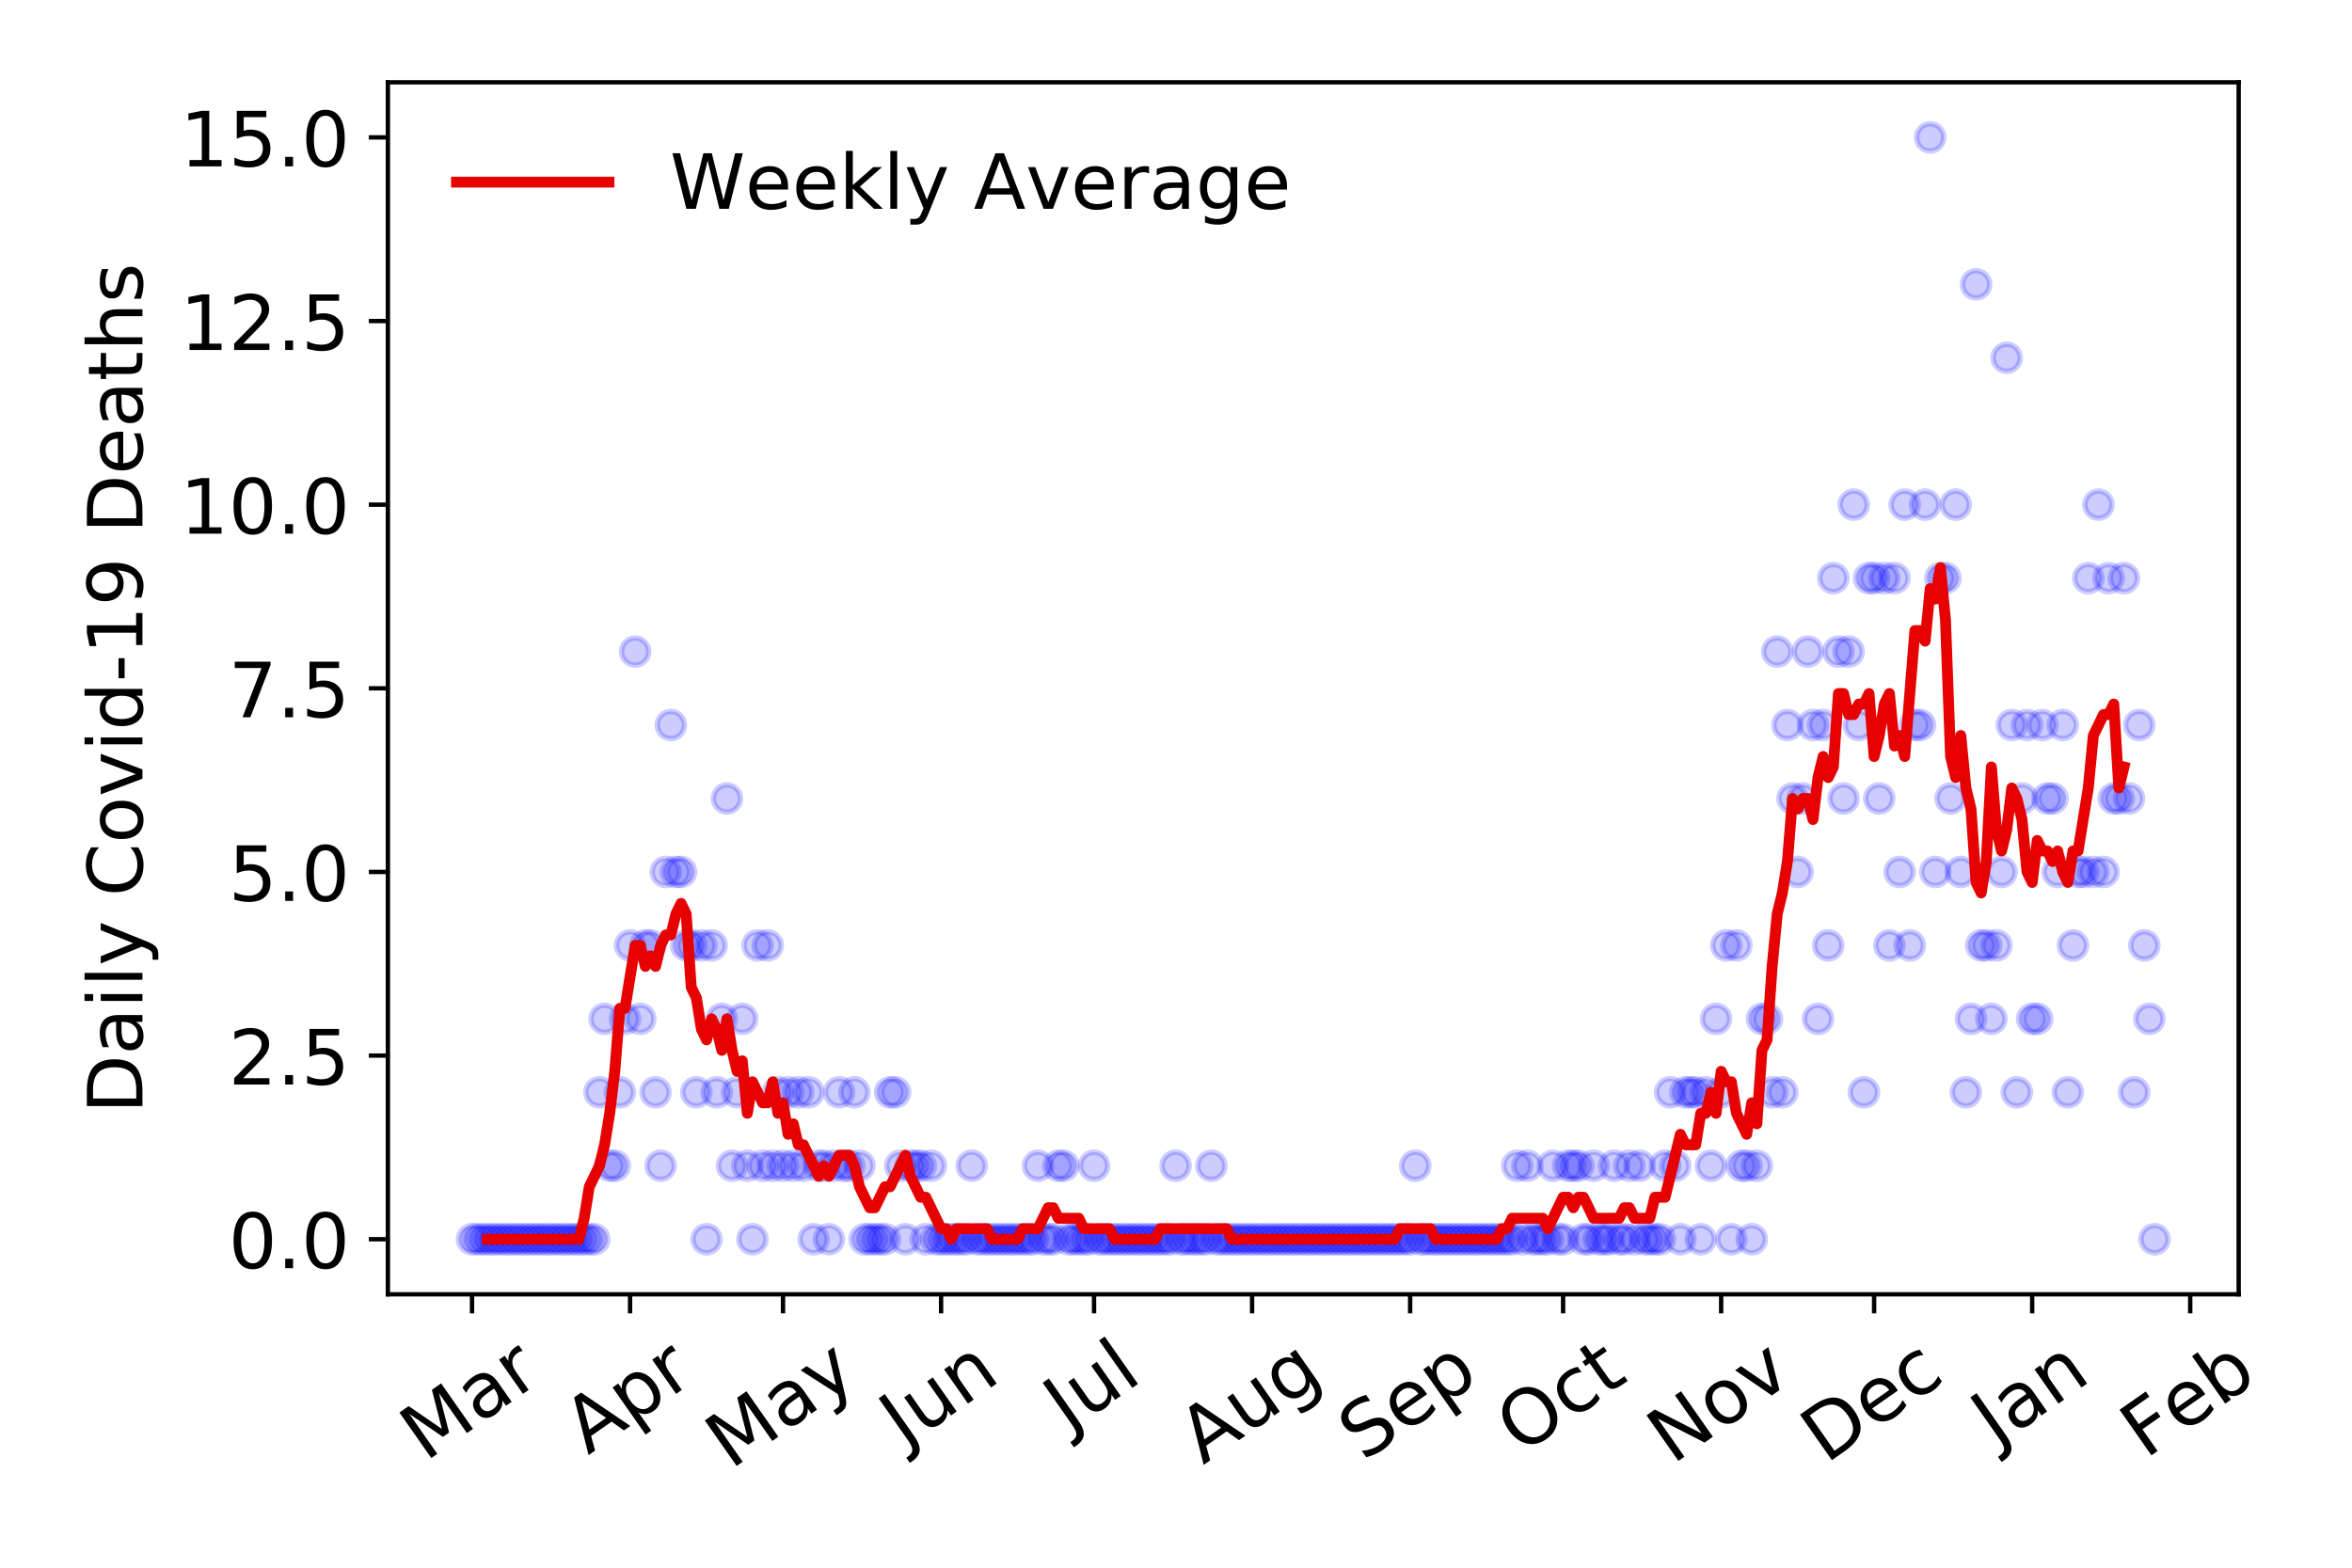<?xml version="1.0" encoding="utf-8" standalone="no"?>
<!DOCTYPE svg PUBLIC "-//W3C//DTD SVG 1.1//EN"
  "http://www.w3.org/Graphics/SVG/1.1/DTD/svg11.dtd">
<!-- Created with matplotlib (https://matplotlib.org/) -->
<svg height="288pt" version="1.1" viewBox="0 0 432 288" width="432pt" xmlns="http://www.w3.org/2000/svg" xmlns:xlink="http://www.w3.org/1999/xlink">
 <defs>
  <style type="text/css">
*{stroke-linecap:butt;stroke-linejoin:round;}
  </style>
 </defs>
 <g id="figure_1">
  <g id="patch_1">
   <path d="M 0 288 
L 432 288 
L 432 0 
L 0 0 
z
" style="fill:#ffffff;"/>
  </g>
  <g id="axes_1">
   <g id="patch_2">
    <path d="M 71.245 237.778 
L 411.183 237.778 
L 411.183 15.12 
L 71.245 15.12 
z
" style="fill:#ffffff;"/>
   </g>
   <g id="matplotlib.axis_1">
    <g id="xtick_1">
     <g id="line2d_1">
      <defs>
       <path d="M 0 0 
L 0 3.5 
" id="me315273528" style="stroke:#000000;stroke-width:0.8;"/>
      </defs>
      <g>
       <use style="stroke:#000000;stroke-width:0.8;" x="86.697" xlink:href="#me315273528" y="237.778"/>
      </g>
     </g>
     <g id="text_1">
      <!-- Mar -->
      <defs>
       <path d="M 9.812 72.906 
L 24.516 72.906 
L 43.109 23.297 
L 61.812 72.906 
L 76.516 72.906 
L 76.516 0 
L 66.891 0 
L 66.891 64.016 
L 48.094 14.016 
L 38.188 14.016 
L 19.391 64.016 
L 19.391 0 
L 9.812 0 
z
" id="DejaVuSans-77"/>
       <path d="M 34.281 27.484 
Q 23.391 27.484 19.188 25 
Q 14.984 22.516 14.984 16.5 
Q 14.984 11.719 18.141 8.906 
Q 21.297 6.109 26.703 6.109 
Q 34.188 6.109 38.703 11.406 
Q 43.219 16.703 43.219 25.484 
L 43.219 27.484 
z
M 52.203 31.203 
L 52.203 0 
L 43.219 0 
L 43.219 8.297 
Q 40.141 3.328 35.547 0.953 
Q 30.953 -1.422 24.312 -1.422 
Q 15.922 -1.422 10.953 3.297 
Q 6 8.016 6 15.922 
Q 6 25.141 12.172 29.828 
Q 18.359 34.516 30.609 34.516 
L 43.219 34.516 
L 43.219 35.406 
Q 43.219 41.609 39.141 45 
Q 35.062 48.391 27.688 48.391 
Q 23 48.391 18.547 47.266 
Q 14.109 46.141 10.016 43.891 
L 10.016 52.203 
Q 14.938 54.109 19.578 55.047 
Q 24.219 56 28.609 56 
Q 40.484 56 46.344 49.844 
Q 52.203 43.703 52.203 31.203 
z
" id="DejaVuSans-97"/>
       <path d="M 41.109 46.297 
Q 39.594 47.172 37.812 47.578 
Q 36.031 48 33.891 48 
Q 26.266 48 22.188 43.047 
Q 18.109 38.094 18.109 28.812 
L 18.109 0 
L 9.078 0 
L 9.078 54.688 
L 18.109 54.688 
L 18.109 46.188 
Q 20.953 51.172 25.484 53.578 
Q 30.031 56 36.531 56 
Q 37.453 56 38.578 55.875 
Q 39.703 55.766 41.062 55.516 
z
" id="DejaVuSans-114"/>
      </defs>
      <g transform="translate(78.094 268.643)rotate(-35)scale(0.14 -0.14)">
       <use xlink:href="#DejaVuSans-77"/>
       <use x="86.279" xlink:href="#DejaVuSans-97"/>
       <use x="147.559" xlink:href="#DejaVuSans-114"/>
      </g>
     </g>
    </g>
    <g id="xtick_2">
     <g id="line2d_2">
      <g>
       <use style="stroke:#000000;stroke-width:0.8;" x="115.727" xlink:href="#me315273528" y="237.778"/>
      </g>
     </g>
     <g id="text_2">
      <!-- Apr -->
      <defs>
       <path d="M 34.188 63.188 
L 20.797 26.906 
L 47.609 26.906 
z
M 28.609 72.906 
L 39.797 72.906 
L 67.578 0 
L 57.328 0 
L 50.688 18.703 
L 17.828 18.703 
L 11.188 0 
L 0.781 0 
z
" id="DejaVuSans-65"/>
       <path d="M 18.109 8.203 
L 18.109 -20.797 
L 9.078 -20.797 
L 9.078 54.688 
L 18.109 54.688 
L 18.109 46.391 
Q 20.953 51.266 25.266 53.625 
Q 29.594 56 35.594 56 
Q 45.562 56 51.781 48.094 
Q 58.016 40.188 58.016 27.297 
Q 58.016 14.406 51.781 6.484 
Q 45.562 -1.422 35.594 -1.422 
Q 29.594 -1.422 25.266 0.953 
Q 20.953 3.328 18.109 8.203 
z
M 48.688 27.297 
Q 48.688 37.203 44.609 42.844 
Q 40.531 48.484 33.406 48.484 
Q 26.266 48.484 22.188 42.844 
Q 18.109 37.203 18.109 27.297 
Q 18.109 17.391 22.188 11.75 
Q 26.266 6.109 33.406 6.109 
Q 40.531 6.109 44.609 11.75 
Q 48.688 17.391 48.688 27.297 
z
" id="DejaVuSans-112"/>
      </defs>
      <g transform="translate(108.023 267.384)rotate(-35)scale(0.14 -0.14)">
       <use xlink:href="#DejaVuSans-65"/>
       <use x="68.408" xlink:href="#DejaVuSans-112"/>
       <use x="131.885" xlink:href="#DejaVuSans-114"/>
      </g>
     </g>
    </g>
    <g id="xtick_3">
     <g id="line2d_3">
      <g>
       <use style="stroke:#000000;stroke-width:0.8;" x="143.821" xlink:href="#me315273528" y="237.778"/>
      </g>
     </g>
     <g id="text_3">
      <!-- May -->
      <defs>
       <path d="M 32.172 -5.078 
Q 28.375 -14.844 24.75 -17.812 
Q 21.141 -20.797 15.094 -20.797 
L 7.906 -20.797 
L 7.906 -13.281 
L 13.188 -13.281 
Q 16.891 -13.281 18.938 -11.516 
Q 21 -9.766 23.484 -3.219 
L 25.094 0.875 
L 2.984 54.688 
L 12.5 54.688 
L 29.594 11.922 
L 46.688 54.688 
L 56.203 54.688 
z
" id="DejaVuSans-121"/>
      </defs>
      <g transform="translate(134.182 270.094)rotate(-35)scale(0.14 -0.14)">
       <use xlink:href="#DejaVuSans-77"/>
       <use x="86.279" xlink:href="#DejaVuSans-97"/>
       <use x="147.559" xlink:href="#DejaVuSans-121"/>
      </g>
     </g>
    </g>
    <g id="xtick_4">
     <g id="line2d_4">
      <g>
       <use style="stroke:#000000;stroke-width:0.8;" x="172.852" xlink:href="#me315273528" y="237.778"/>
      </g>
     </g>
     <g id="text_4">
      <!-- Jun -->
      <defs>
       <path d="M 9.812 72.906 
L 19.672 72.906 
L 19.672 5.078 
Q 19.672 -8.109 14.672 -14.062 
Q 9.672 -20.016 -1.422 -20.016 
L -5.172 -20.016 
L -5.172 -11.719 
L -2.094 -11.719 
Q 4.438 -11.719 7.125 -8.047 
Q 9.812 -4.391 9.812 5.078 
z
" id="DejaVuSans-74"/>
       <path d="M 8.5 21.578 
L 8.5 54.688 
L 17.484 54.688 
L 17.484 21.922 
Q 17.484 14.156 20.5 10.266 
Q 23.531 6.391 29.594 6.391 
Q 36.859 6.391 41.078 11.031 
Q 45.312 15.672 45.312 23.688 
L 45.312 54.688 
L 54.297 54.688 
L 54.297 0 
L 45.312 0 
L 45.312 8.406 
Q 42.047 3.422 37.719 1 
Q 33.406 -1.422 27.688 -1.422 
Q 18.266 -1.422 13.375 4.438 
Q 8.5 10.297 8.5 21.578 
z
M 31.109 56 
z
" id="DejaVuSans-117"/>
       <path d="M 54.891 33.016 
L 54.891 0 
L 45.906 0 
L 45.906 32.719 
Q 45.906 40.484 42.875 44.328 
Q 39.844 48.188 33.797 48.188 
Q 26.516 48.188 22.312 43.547 
Q 18.109 38.922 18.109 30.906 
L 18.109 0 
L 9.078 0 
L 9.078 54.688 
L 18.109 54.688 
L 18.109 46.188 
Q 21.344 51.125 25.703 53.562 
Q 30.078 56 35.797 56 
Q 45.219 56 50.047 50.172 
Q 54.891 44.344 54.891 33.016 
z
" id="DejaVuSans-110"/>
      </defs>
      <g transform="translate(166.108 266.039)rotate(-35)scale(0.14 -0.14)">
       <use xlink:href="#DejaVuSans-74"/>
       <use x="29.492" xlink:href="#DejaVuSans-117"/>
       <use x="92.871" xlink:href="#DejaVuSans-110"/>
      </g>
     </g>
    </g>
    <g id="xtick_5">
     <g id="line2d_5">
      <g>
       <use style="stroke:#000000;stroke-width:0.8;" x="200.946" xlink:href="#me315273528" y="237.778"/>
      </g>
     </g>
     <g id="text_5">
      <!-- Jul -->
      <defs>
       <path d="M 9.422 75.984 
L 18.406 75.984 
L 18.406 0 
L 9.422 0 
z
" id="DejaVuSans-108"/>
      </defs>
      <g transform="translate(196.243 263.181)rotate(-35)scale(0.14 -0.14)">
       <use xlink:href="#DejaVuSans-74"/>
       <use x="29.492" xlink:href="#DejaVuSans-117"/>
       <use x="92.871" xlink:href="#DejaVuSans-108"/>
      </g>
     </g>
    </g>
    <g id="xtick_6">
     <g id="line2d_6">
      <g>
       <use style="stroke:#000000;stroke-width:0.8;" x="229.976" xlink:href="#me315273528" y="237.778"/>
      </g>
     </g>
     <g id="text_6">
      <!-- Aug -->
      <defs>
       <path d="M 45.406 27.984 
Q 45.406 37.75 41.375 43.109 
Q 37.359 48.484 30.078 48.484 
Q 22.859 48.484 18.828 43.109 
Q 14.797 37.75 14.797 27.984 
Q 14.797 18.266 18.828 12.891 
Q 22.859 7.516 30.078 7.516 
Q 37.359 7.516 41.375 12.891 
Q 45.406 18.266 45.406 27.984 
z
M 54.391 6.781 
Q 54.391 -7.172 48.188 -13.984 
Q 42 -20.797 29.203 -20.797 
Q 24.469 -20.797 20.266 -20.094 
Q 16.062 -19.391 12.109 -17.922 
L 12.109 -9.188 
Q 16.062 -11.328 19.922 -12.344 
Q 23.781 -13.375 27.781 -13.375 
Q 36.625 -13.375 41.016 -8.766 
Q 45.406 -4.156 45.406 5.172 
L 45.406 9.625 
Q 42.625 4.781 38.281 2.391 
Q 33.938 0 27.875 0 
Q 17.828 0 11.672 7.656 
Q 5.516 15.328 5.516 27.984 
Q 5.516 40.672 11.672 48.328 
Q 17.828 56 27.875 56 
Q 33.938 56 38.281 53.609 
Q 42.625 51.219 45.406 46.391 
L 45.406 54.688 
L 54.391 54.688 
z
" id="DejaVuSans-103"/>
      </defs>
      <g transform="translate(220.995 269.172)rotate(-35)scale(0.14 -0.14)">
       <use xlink:href="#DejaVuSans-65"/>
       <use x="68.408" xlink:href="#DejaVuSans-117"/>
       <use x="131.787" xlink:href="#DejaVuSans-103"/>
      </g>
     </g>
    </g>
    <g id="xtick_7">
     <g id="line2d_7">
      <g>
       <use style="stroke:#000000;stroke-width:0.8;" x="259.007" xlink:href="#me315273528" y="237.778"/>
      </g>
     </g>
     <g id="text_7">
      <!-- Sep -->
      <defs>
       <path d="M 53.516 70.516 
L 53.516 60.891 
Q 47.906 63.578 42.922 64.891 
Q 37.938 66.219 33.297 66.219 
Q 25.25 66.219 20.875 63.094 
Q 16.5 59.969 16.5 54.203 
Q 16.5 49.359 19.406 46.891 
Q 22.312 44.438 30.422 42.922 
L 36.375 41.703 
Q 47.406 39.594 52.656 34.297 
Q 57.906 29 57.906 20.125 
Q 57.906 9.516 50.797 4.047 
Q 43.703 -1.422 29.984 -1.422 
Q 24.812 -1.422 18.969 -0.25 
Q 13.141 0.922 6.891 3.219 
L 6.891 13.375 
Q 12.891 10.016 18.656 8.297 
Q 24.422 6.594 29.984 6.594 
Q 38.422 6.594 43.016 9.906 
Q 47.609 13.234 47.609 19.391 
Q 47.609 24.75 44.312 27.781 
Q 41.016 30.812 33.5 32.328 
L 27.484 33.5 
Q 16.453 35.688 11.516 40.375 
Q 6.594 45.062 6.594 53.422 
Q 6.594 63.094 13.406 68.656 
Q 20.219 74.219 32.172 74.219 
Q 37.312 74.219 42.625 73.281 
Q 47.953 72.359 53.516 70.516 
z
" id="DejaVuSans-83"/>
       <path d="M 56.203 29.594 
L 56.203 25.203 
L 14.891 25.203 
Q 15.484 15.922 20.484 11.062 
Q 25.484 6.203 34.422 6.203 
Q 39.594 6.203 44.453 7.469 
Q 49.312 8.734 54.109 11.281 
L 54.109 2.781 
Q 49.266 0.734 44.188 -0.344 
Q 39.109 -1.422 33.891 -1.422 
Q 20.797 -1.422 13.156 6.188 
Q 5.516 13.812 5.516 26.812 
Q 5.516 40.234 12.766 48.109 
Q 20.016 56 32.328 56 
Q 43.359 56 49.781 48.891 
Q 56.203 41.797 56.203 29.594 
z
M 47.219 32.234 
Q 47.125 39.594 43.094 43.984 
Q 39.062 48.391 32.422 48.391 
Q 24.906 48.391 20.391 44.141 
Q 15.875 39.891 15.188 32.172 
z
" id="DejaVuSans-101"/>
      </defs>
      <g transform="translate(250.414 268.629)rotate(-35)scale(0.14 -0.14)">
       <use xlink:href="#DejaVuSans-83"/>
       <use x="63.477" xlink:href="#DejaVuSans-101"/>
       <use x="125" xlink:href="#DejaVuSans-112"/>
      </g>
     </g>
    </g>
    <g id="xtick_8">
     <g id="line2d_8">
      <g>
       <use style="stroke:#000000;stroke-width:0.8;" x="287.101" xlink:href="#me315273528" y="237.778"/>
      </g>
     </g>
     <g id="text_8">
      <!-- Oct -->
      <defs>
       <path d="M 39.406 66.219 
Q 28.656 66.219 22.328 58.203 
Q 16.016 50.203 16.016 36.375 
Q 16.016 22.609 22.328 14.594 
Q 28.656 6.594 39.406 6.594 
Q 50.141 6.594 56.422 14.594 
Q 62.703 22.609 62.703 36.375 
Q 62.703 50.203 56.422 58.203 
Q 50.141 66.219 39.406 66.219 
z
M 39.406 74.219 
Q 54.734 74.219 63.906 63.938 
Q 73.094 53.656 73.094 36.375 
Q 73.094 19.141 63.906 8.859 
Q 54.734 -1.422 39.406 -1.422 
Q 24.031 -1.422 14.812 8.828 
Q 5.609 19.094 5.609 36.375 
Q 5.609 53.656 14.812 63.938 
Q 24.031 74.219 39.406 74.219 
z
" id="DejaVuSans-79"/>
       <path d="M 48.781 52.594 
L 48.781 44.188 
Q 44.969 46.297 41.141 47.344 
Q 37.312 48.391 33.406 48.391 
Q 24.656 48.391 19.812 42.844 
Q 14.984 37.312 14.984 27.297 
Q 14.984 17.281 19.812 11.734 
Q 24.656 6.203 33.406 6.203 
Q 37.312 6.203 41.141 7.25 
Q 44.969 8.297 48.781 10.406 
L 48.781 2.094 
Q 45.016 0.344 40.984 -0.531 
Q 36.969 -1.422 32.422 -1.422 
Q 20.062 -1.422 12.781 6.344 
Q 5.516 14.109 5.516 27.297 
Q 5.516 40.672 12.859 48.328 
Q 20.219 56 33.016 56 
Q 37.156 56 41.109 55.141 
Q 45.062 54.297 48.781 52.594 
z
" id="DejaVuSans-99"/>
       <path d="M 18.312 70.219 
L 18.312 54.688 
L 36.812 54.688 
L 36.812 47.703 
L 18.312 47.703 
L 18.312 18.016 
Q 18.312 11.328 20.141 9.422 
Q 21.969 7.516 27.594 7.516 
L 36.812 7.516 
L 36.812 0 
L 27.594 0 
Q 17.188 0 13.234 3.875 
Q 9.281 7.766 9.281 18.016 
L 9.281 47.703 
L 2.688 47.703 
L 2.688 54.688 
L 9.281 54.688 
L 9.281 70.219 
z
" id="DejaVuSans-116"/>
      </defs>
      <g transform="translate(279.402 267.377)rotate(-35)scale(0.14 -0.14)">
       <use xlink:href="#DejaVuSans-79"/>
       <use x="78.711" xlink:href="#DejaVuSans-99"/>
       <use x="133.691" xlink:href="#DejaVuSans-116"/>
      </g>
     </g>
    </g>
    <g id="xtick_9">
     <g id="line2d_9">
      <g>
       <use style="stroke:#000000;stroke-width:0.8;" x="316.131" xlink:href="#me315273528" y="237.778"/>
      </g>
     </g>
     <g id="text_9">
      <!-- Nov -->
      <defs>
       <path d="M 9.812 72.906 
L 23.094 72.906 
L 55.422 11.922 
L 55.422 72.906 
L 64.984 72.906 
L 64.984 0 
L 51.703 0 
L 19.391 60.984 
L 19.391 0 
L 9.812 0 
z
" id="DejaVuSans-78"/>
       <path d="M 30.609 48.391 
Q 23.391 48.391 19.188 42.75 
Q 14.984 37.109 14.984 27.297 
Q 14.984 17.484 19.156 11.844 
Q 23.344 6.203 30.609 6.203 
Q 37.797 6.203 41.984 11.859 
Q 46.188 17.531 46.188 27.297 
Q 46.188 37.016 41.984 42.703 
Q 37.797 48.391 30.609 48.391 
z
M 30.609 56 
Q 42.328 56 49.016 48.375 
Q 55.719 40.766 55.719 27.297 
Q 55.719 13.875 49.016 6.219 
Q 42.328 -1.422 30.609 -1.422 
Q 18.844 -1.422 12.172 6.219 
Q 5.516 13.875 5.516 27.297 
Q 5.516 40.766 12.172 48.375 
Q 18.844 56 30.609 56 
z
" id="DejaVuSans-111"/>
       <path d="M 2.984 54.688 
L 12.5 54.688 
L 29.594 8.797 
L 46.688 54.688 
L 56.203 54.688 
L 35.688 0 
L 23.484 0 
z
" id="DejaVuSans-118"/>
      </defs>
      <g transform="translate(307.155 269.166)rotate(-35)scale(0.14 -0.14)">
       <use xlink:href="#DejaVuSans-78"/>
       <use x="74.805" xlink:href="#DejaVuSans-111"/>
       <use x="135.986" xlink:href="#DejaVuSans-118"/>
      </g>
     </g>
    </g>
    <g id="xtick_10">
     <g id="line2d_10">
      <g>
       <use style="stroke:#000000;stroke-width:0.8;" x="344.225" xlink:href="#me315273528" y="237.778"/>
      </g>
     </g>
     <g id="text_10">
      <!-- Dec -->
      <defs>
       <path d="M 19.672 64.797 
L 19.672 8.109 
L 31.594 8.109 
Q 46.688 8.109 53.688 14.938 
Q 60.688 21.781 60.688 36.531 
Q 60.688 51.172 53.688 57.984 
Q 46.688 64.797 31.594 64.797 
z
M 9.812 72.906 
L 30.078 72.906 
Q 51.266 72.906 61.172 64.094 
Q 71.094 55.281 71.094 36.531 
Q 71.094 17.672 61.125 8.828 
Q 51.172 0 30.078 0 
L 9.812 0 
z
" id="DejaVuSans-68"/>
      </defs>
      <g transform="translate(335.345 269.032)rotate(-35)scale(0.14 -0.14)">
       <use xlink:href="#DejaVuSans-68"/>
       <use x="77.002" xlink:href="#DejaVuSans-101"/>
       <use x="138.525" xlink:href="#DejaVuSans-99"/>
      </g>
     </g>
    </g>
    <g id="xtick_11">
     <g id="line2d_11">
      <g>
       <use style="stroke:#000000;stroke-width:0.8;" x="373.256" xlink:href="#me315273528" y="237.778"/>
      </g>
     </g>
     <g id="text_11">
      <!-- Jan -->
      <g transform="translate(366.632 265.871)rotate(-35)scale(0.14 -0.14)">
       <use xlink:href="#DejaVuSans-74"/>
       <use x="29.492" xlink:href="#DejaVuSans-97"/>
       <use x="90.771" xlink:href="#DejaVuSans-110"/>
      </g>
     </g>
    </g>
    <g id="xtick_12">
     <g id="line2d_12">
      <g>
       <use style="stroke:#000000;stroke-width:0.8;" x="402.286" xlink:href="#me315273528" y="237.778"/>
      </g>
     </g>
     <g id="text_12">
      <!-- Feb -->
      <defs>
       <path d="M 9.812 72.906 
L 51.703 72.906 
L 51.703 64.594 
L 19.672 64.594 
L 19.672 43.109 
L 48.578 43.109 
L 48.578 34.812 
L 19.672 34.812 
L 19.672 0 
L 9.812 0 
z
" id="DejaVuSans-70"/>
       <path d="M 48.688 27.297 
Q 48.688 37.203 44.609 42.844 
Q 40.531 48.484 33.406 48.484 
Q 26.266 48.484 22.188 42.844 
Q 18.109 37.203 18.109 27.297 
Q 18.109 17.391 22.188 11.75 
Q 26.266 6.109 33.406 6.109 
Q 40.531 6.109 44.609 11.75 
Q 48.688 17.391 48.688 27.297 
z
M 18.109 46.391 
Q 20.953 51.266 25.266 53.625 
Q 29.594 56 35.594 56 
Q 45.562 56 51.781 48.094 
Q 58.016 40.188 58.016 27.297 
Q 58.016 14.406 51.781 6.484 
Q 45.562 -1.422 35.594 -1.422 
Q 29.594 -1.422 25.266 0.953 
Q 20.953 3.328 18.109 8.203 
L 18.109 0 
L 9.078 0 
L 9.078 75.984 
L 18.109 75.984 
z
" id="DejaVuSans-98"/>
      </defs>
      <g transform="translate(394.04 268.143)rotate(-35)scale(0.14 -0.14)">
       <use xlink:href="#DejaVuSans-70"/>
       <use x="57.441" xlink:href="#DejaVuSans-101"/>
       <use x="118.965" xlink:href="#DejaVuSans-98"/>
      </g>
     </g>
    </g>
   </g>
   <g id="matplotlib.axis_2">
    <g id="ytick_1">
     <g id="line2d_13">
      <defs>
       <path d="M 0 0 
L -3.5 0 
" id="m8938e96524" style="stroke:#000000;stroke-width:0.8;"/>
      </defs>
      <g>
       <use style="stroke:#000000;stroke-width:0.8;" x="71.245" xlink:href="#m8938e96524" y="227.657"/>
      </g>
     </g>
     <g id="text_13">
      <!-- 0.0 -->
      <defs>
       <path d="M 31.781 66.406 
Q 24.172 66.406 20.328 58.906 
Q 16.5 51.422 16.5 36.375 
Q 16.5 21.391 20.328 13.891 
Q 24.172 6.391 31.781 6.391 
Q 39.453 6.391 43.281 13.891 
Q 47.125 21.391 47.125 36.375 
Q 47.125 51.422 43.281 58.906 
Q 39.453 66.406 31.781 66.406 
z
M 31.781 74.219 
Q 44.047 74.219 50.516 64.516 
Q 56.984 54.828 56.984 36.375 
Q 56.984 17.969 50.516 8.266 
Q 44.047 -1.422 31.781 -1.422 
Q 19.531 -1.422 13.062 8.266 
Q 6.594 17.969 6.594 36.375 
Q 6.594 54.828 13.062 64.516 
Q 19.531 74.219 31.781 74.219 
z
" id="DejaVuSans-48"/>
       <path d="M 10.688 12.406 
L 21 12.406 
L 21 0 
L 10.688 0 
z
" id="DejaVuSans-46"/>
      </defs>
      <g transform="translate(41.981 232.976)scale(0.14 -0.14)">
       <use xlink:href="#DejaVuSans-48"/>
       <use x="63.623" xlink:href="#DejaVuSans-46"/>
       <use x="95.41" xlink:href="#DejaVuSans-48"/>
      </g>
     </g>
    </g>
    <g id="ytick_2">
     <g id="line2d_14">
      <g>
       <use style="stroke:#000000;stroke-width:0.8;" x="71.245" xlink:href="#m8938e96524" y="193.921"/>
      </g>
     </g>
     <g id="text_14">
      <!-- 2.5 -->
      <defs>
       <path d="M 19.188 8.297 
L 53.609 8.297 
L 53.609 0 
L 7.328 0 
L 7.328 8.297 
Q 12.938 14.109 22.625 23.891 
Q 32.328 33.688 34.812 36.531 
Q 39.547 41.844 41.422 45.531 
Q 43.312 49.219 43.312 52.781 
Q 43.312 58.594 39.234 62.25 
Q 35.156 65.922 28.609 65.922 
Q 23.969 65.922 18.812 64.312 
Q 13.672 62.703 7.812 59.422 
L 7.812 69.391 
Q 13.766 71.781 18.938 73 
Q 24.125 74.219 28.422 74.219 
Q 39.75 74.219 46.484 68.547 
Q 53.219 62.891 53.219 53.422 
Q 53.219 48.922 51.531 44.891 
Q 49.859 40.875 45.406 35.406 
Q 44.188 33.984 37.641 27.219 
Q 31.109 20.453 19.188 8.297 
z
" id="DejaVuSans-50"/>
       <path d="M 10.797 72.906 
L 49.516 72.906 
L 49.516 64.594 
L 19.828 64.594 
L 19.828 46.734 
Q 21.969 47.469 24.109 47.828 
Q 26.266 48.188 28.422 48.188 
Q 40.625 48.188 47.75 41.5 
Q 54.891 34.812 54.891 23.391 
Q 54.891 11.625 47.562 5.094 
Q 40.234 -1.422 26.906 -1.422 
Q 22.312 -1.422 17.547 -0.641 
Q 12.797 0.141 7.719 1.703 
L 7.719 11.625 
Q 12.109 9.234 16.797 8.062 
Q 21.484 6.891 26.703 6.891 
Q 35.156 6.891 40.078 11.328 
Q 45.016 15.766 45.016 23.391 
Q 45.016 31 40.078 35.438 
Q 35.156 39.891 26.703 39.891 
Q 22.75 39.891 18.812 39.016 
Q 14.891 38.141 10.797 36.281 
z
" id="DejaVuSans-53"/>
      </defs>
      <g transform="translate(41.981 199.24)scale(0.14 -0.14)">
       <use xlink:href="#DejaVuSans-50"/>
       <use x="63.623" xlink:href="#DejaVuSans-46"/>
       <use x="95.41" xlink:href="#DejaVuSans-53"/>
      </g>
     </g>
    </g>
    <g id="ytick_3">
     <g id="line2d_15">
      <g>
       <use style="stroke:#000000;stroke-width:0.8;" x="71.245" xlink:href="#m8938e96524" y="160.185"/>
      </g>
     </g>
     <g id="text_15">
      <!-- 5.0 -->
      <g transform="translate(41.981 165.504)scale(0.14 -0.14)">
       <use xlink:href="#DejaVuSans-53"/>
       <use x="63.623" xlink:href="#DejaVuSans-46"/>
       <use x="95.41" xlink:href="#DejaVuSans-48"/>
      </g>
     </g>
    </g>
    <g id="ytick_4">
     <g id="line2d_16">
      <g>
       <use style="stroke:#000000;stroke-width:0.8;" x="71.245" xlink:href="#m8938e96524" y="126.449"/>
      </g>
     </g>
     <g id="text_16">
      <!-- 7.5 -->
      <defs>
       <path d="M 8.203 72.906 
L 55.078 72.906 
L 55.078 68.703 
L 28.609 0 
L 18.312 0 
L 43.219 64.594 
L 8.203 64.594 
z
" id="DejaVuSans-55"/>
      </defs>
      <g transform="translate(41.981 131.768)scale(0.14 -0.14)">
       <use xlink:href="#DejaVuSans-55"/>
       <use x="63.623" xlink:href="#DejaVuSans-46"/>
       <use x="95.41" xlink:href="#DejaVuSans-53"/>
      </g>
     </g>
    </g>
    <g id="ytick_5">
     <g id="line2d_17">
      <g>
       <use style="stroke:#000000;stroke-width:0.8;" x="71.245" xlink:href="#m8938e96524" y="92.713"/>
      </g>
     </g>
     <g id="text_17">
      <!-- 10.0 -->
      <defs>
       <path d="M 12.406 8.297 
L 28.516 8.297 
L 28.516 63.922 
L 10.984 60.406 
L 10.984 69.391 
L 28.422 72.906 
L 38.281 72.906 
L 38.281 8.297 
L 54.391 8.297 
L 54.391 0 
L 12.406 0 
z
" id="DejaVuSans-49"/>
      </defs>
      <g transform="translate(33.073 98.032)scale(0.14 -0.14)">
       <use xlink:href="#DejaVuSans-49"/>
       <use x="63.623" xlink:href="#DejaVuSans-48"/>
       <use x="127.246" xlink:href="#DejaVuSans-46"/>
       <use x="159.033" xlink:href="#DejaVuSans-48"/>
      </g>
     </g>
    </g>
    <g id="ytick_6">
     <g id="line2d_18">
      <g>
       <use style="stroke:#000000;stroke-width:0.8;" x="71.245" xlink:href="#m8938e96524" y="58.977"/>
      </g>
     </g>
     <g id="text_18">
      <!-- 12.5 -->
      <g transform="translate(33.073 64.296)scale(0.14 -0.14)">
       <use xlink:href="#DejaVuSans-49"/>
       <use x="63.623" xlink:href="#DejaVuSans-50"/>
       <use x="127.246" xlink:href="#DejaVuSans-46"/>
       <use x="159.033" xlink:href="#DejaVuSans-53"/>
      </g>
     </g>
    </g>
    <g id="ytick_7">
     <g id="line2d_19">
      <g>
       <use style="stroke:#000000;stroke-width:0.8;" x="71.245" xlink:href="#m8938e96524" y="25.241"/>
      </g>
     </g>
     <g id="text_19">
      <!-- 15.0 -->
      <g transform="translate(33.073 30.56)scale(0.14 -0.14)">
       <use xlink:href="#DejaVuSans-49"/>
       <use x="63.623" xlink:href="#DejaVuSans-53"/>
       <use x="127.246" xlink:href="#DejaVuSans-46"/>
       <use x="159.033" xlink:href="#DejaVuSans-48"/>
      </g>
     </g>
    </g>
    <g id="text_20">
     <!-- Daily Covid-19 Deaths -->
     <defs>
      <path d="M 9.422 54.688 
L 18.406 54.688 
L 18.406 0 
L 9.422 0 
z
M 9.422 75.984 
L 18.406 75.984 
L 18.406 64.594 
L 9.422 64.594 
z
" id="DejaVuSans-105"/>
      <path id="DejaVuSans-32"/>
      <path d="M 64.406 67.281 
L 64.406 56.891 
Q 59.422 61.531 53.781 63.812 
Q 48.141 66.109 41.797 66.109 
Q 29.297 66.109 22.656 58.469 
Q 16.016 50.828 16.016 36.375 
Q 16.016 21.969 22.656 14.328 
Q 29.297 6.688 41.797 6.688 
Q 48.141 6.688 53.781 8.984 
Q 59.422 11.281 64.406 15.922 
L 64.406 5.609 
Q 59.234 2.094 53.438 0.328 
Q 47.656 -1.422 41.219 -1.422 
Q 24.656 -1.422 15.125 8.703 
Q 5.609 18.844 5.609 36.375 
Q 5.609 53.953 15.125 64.078 
Q 24.656 74.219 41.219 74.219 
Q 47.75 74.219 53.531 72.484 
Q 59.328 70.75 64.406 67.281 
z
" id="DejaVuSans-67"/>
      <path d="M 45.406 46.391 
L 45.406 75.984 
L 54.391 75.984 
L 54.391 0 
L 45.406 0 
L 45.406 8.203 
Q 42.578 3.328 38.25 0.953 
Q 33.938 -1.422 27.875 -1.422 
Q 17.969 -1.422 11.734 6.484 
Q 5.516 14.406 5.516 27.297 
Q 5.516 40.188 11.734 48.094 
Q 17.969 56 27.875 56 
Q 33.938 56 38.25 53.625 
Q 42.578 51.266 45.406 46.391 
z
M 14.797 27.297 
Q 14.797 17.391 18.875 11.75 
Q 22.953 6.109 30.078 6.109 
Q 37.203 6.109 41.297 11.75 
Q 45.406 17.391 45.406 27.297 
Q 45.406 37.203 41.297 42.844 
Q 37.203 48.484 30.078 48.484 
Q 22.953 48.484 18.875 42.844 
Q 14.797 37.203 14.797 27.297 
z
" id="DejaVuSans-100"/>
      <path d="M 4.891 31.391 
L 31.203 31.391 
L 31.203 23.391 
L 4.891 23.391 
z
" id="DejaVuSans-45"/>
      <path d="M 10.984 1.516 
L 10.984 10.5 
Q 14.703 8.734 18.5 7.812 
Q 22.312 6.891 25.984 6.891 
Q 35.75 6.891 40.891 13.453 
Q 46.047 20.016 46.781 33.406 
Q 43.953 29.203 39.594 26.953 
Q 35.25 24.703 29.984 24.703 
Q 19.047 24.703 12.672 31.312 
Q 6.297 37.938 6.297 49.422 
Q 6.297 60.641 12.938 67.422 
Q 19.578 74.219 30.609 74.219 
Q 43.266 74.219 49.922 64.516 
Q 56.594 54.828 56.594 36.375 
Q 56.594 19.141 48.406 8.859 
Q 40.234 -1.422 26.422 -1.422 
Q 22.703 -1.422 18.891 -0.688 
Q 15.094 0.047 10.984 1.516 
z
M 30.609 32.422 
Q 37.25 32.422 41.125 36.953 
Q 45.016 41.5 45.016 49.422 
Q 45.016 57.281 41.125 61.844 
Q 37.25 66.406 30.609 66.406 
Q 23.969 66.406 20.094 61.844 
Q 16.219 57.281 16.219 49.422 
Q 16.219 41.5 20.094 36.953 
Q 23.969 32.422 30.609 32.422 
z
" id="DejaVuSans-57"/>
      <path d="M 54.891 33.016 
L 54.891 0 
L 45.906 0 
L 45.906 32.719 
Q 45.906 40.484 42.875 44.328 
Q 39.844 48.188 33.797 48.188 
Q 26.516 48.188 22.312 43.547 
Q 18.109 38.922 18.109 30.906 
L 18.109 0 
L 9.078 0 
L 9.078 75.984 
L 18.109 75.984 
L 18.109 46.188 
Q 21.344 51.125 25.703 53.562 
Q 30.078 56 35.797 56 
Q 45.219 56 50.047 50.172 
Q 54.891 44.344 54.891 33.016 
z
" id="DejaVuSans-104"/>
      <path d="M 44.281 53.078 
L 44.281 44.578 
Q 40.484 46.531 36.375 47.5 
Q 32.281 48.484 27.875 48.484 
Q 21.188 48.484 17.844 46.438 
Q 14.5 44.391 14.5 40.281 
Q 14.5 37.156 16.891 35.375 
Q 19.281 33.594 26.516 31.984 
L 29.594 31.297 
Q 39.156 29.25 43.188 25.516 
Q 47.219 21.781 47.219 15.094 
Q 47.219 7.469 41.188 3.016 
Q 35.156 -1.422 24.609 -1.422 
Q 20.219 -1.422 15.453 -0.562 
Q 10.688 0.297 5.422 2 
L 5.422 11.281 
Q 10.406 8.688 15.234 7.391 
Q 20.062 6.109 24.812 6.109 
Q 31.156 6.109 34.562 8.281 
Q 37.984 10.453 37.984 14.406 
Q 37.984 18.062 35.516 20.016 
Q 33.062 21.969 24.703 23.781 
L 21.578 24.516 
Q 13.234 26.266 9.516 29.906 
Q 5.812 33.547 5.812 39.891 
Q 5.812 47.609 11.281 51.797 
Q 16.75 56 26.812 56 
Q 31.781 56 36.172 55.266 
Q 40.578 54.547 44.281 53.078 
z
" id="DejaVuSans-115"/>
     </defs>
     <g transform="translate(26.162 204.56)rotate(-90)scale(0.14 -0.14)">
      <use xlink:href="#DejaVuSans-68"/>
      <use x="77.002" xlink:href="#DejaVuSans-97"/>
      <use x="138.281" xlink:href="#DejaVuSans-105"/>
      <use x="166.064" xlink:href="#DejaVuSans-108"/>
      <use x="193.848" xlink:href="#DejaVuSans-121"/>
      <use x="253.027" xlink:href="#DejaVuSans-32"/>
      <use x="284.814" xlink:href="#DejaVuSans-67"/>
      <use x="354.639" xlink:href="#DejaVuSans-111"/>
      <use x="415.82" xlink:href="#DejaVuSans-118"/>
      <use x="475" xlink:href="#DejaVuSans-105"/>
      <use x="502.783" xlink:href="#DejaVuSans-100"/>
      <use x="566.26" xlink:href="#DejaVuSans-45"/>
      <use x="602.344" xlink:href="#DejaVuSans-49"/>
      <use x="665.967" xlink:href="#DejaVuSans-57"/>
      <use x="729.59" xlink:href="#DejaVuSans-32"/>
      <use x="761.377" xlink:href="#DejaVuSans-68"/>
      <use x="838.379" xlink:href="#DejaVuSans-101"/>
      <use x="899.902" xlink:href="#DejaVuSans-97"/>
      <use x="961.182" xlink:href="#DejaVuSans-116"/>
      <use x="1000.391" xlink:href="#DejaVuSans-104"/>
      <use x="1063.77" xlink:href="#DejaVuSans-115"/>
     </g>
    </g>
   </g>
   <g id="line2d_20">
    <defs>
     <path d="M 0 2.5 
C 0.663 2.5 1.299 2.237 1.768 1.768 
C 2.237 1.299 2.5 0.663 2.5 0 
C 2.5 -0.663 2.237 -1.299 1.768 -1.768 
C 1.299 -2.237 0.663 -2.5 0 -2.5 
C -0.663 -2.5 -1.299 -2.237 -1.768 -1.768 
C -2.237 -1.299 -2.5 -0.663 -2.5 0 
C -2.5 0.663 -2.237 1.299 -1.768 1.768 
C -1.299 2.237 -0.663 2.5 0 2.5 
z
" id="m6e25800c8f" style="stroke:#0000ff;stroke-opacity:0.2;"/>
    </defs>
    <g clip-path="url(#pf65aa3c575)">
     <use style="fill:#0000ff;fill-opacity:0.2;stroke:#0000ff;stroke-opacity:0.2;" x="86.697" xlink:href="#m6e25800c8f" y="227.657"/>
     <use style="fill:#0000ff;fill-opacity:0.2;stroke:#0000ff;stroke-opacity:0.2;" x="87.633" xlink:href="#m6e25800c8f" y="227.657"/>
     <use style="fill:#0000ff;fill-opacity:0.2;stroke:#0000ff;stroke-opacity:0.2;" x="88.57" xlink:href="#m6e25800c8f" y="227.657"/>
     <use style="fill:#0000ff;fill-opacity:0.2;stroke:#0000ff;stroke-opacity:0.2;" x="89.506" xlink:href="#m6e25800c8f" y="227.657"/>
     <use style="fill:#0000ff;fill-opacity:0.2;stroke:#0000ff;stroke-opacity:0.2;" x="90.443" xlink:href="#m6e25800c8f" y="227.657"/>
     <use style="fill:#0000ff;fill-opacity:0.2;stroke:#0000ff;stroke-opacity:0.2;" x="91.379" xlink:href="#m6e25800c8f" y="227.657"/>
     <use style="fill:#0000ff;fill-opacity:0.2;stroke:#0000ff;stroke-opacity:0.2;" x="92.316" xlink:href="#m6e25800c8f" y="227.657"/>
     <use style="fill:#0000ff;fill-opacity:0.2;stroke:#0000ff;stroke-opacity:0.2;" x="93.252" xlink:href="#m6e25800c8f" y="227.657"/>
     <use style="fill:#0000ff;fill-opacity:0.2;stroke:#0000ff;stroke-opacity:0.2;" x="94.188" xlink:href="#m6e25800c8f" y="227.657"/>
     <use style="fill:#0000ff;fill-opacity:0.2;stroke:#0000ff;stroke-opacity:0.2;" x="95.125" xlink:href="#m6e25800c8f" y="227.657"/>
     <use style="fill:#0000ff;fill-opacity:0.2;stroke:#0000ff;stroke-opacity:0.2;" x="96.061" xlink:href="#m6e25800c8f" y="227.657"/>
     <use style="fill:#0000ff;fill-opacity:0.2;stroke:#0000ff;stroke-opacity:0.2;" x="96.998" xlink:href="#m6e25800c8f" y="227.657"/>
     <use style="fill:#0000ff;fill-opacity:0.2;stroke:#0000ff;stroke-opacity:0.2;" x="97.934" xlink:href="#m6e25800c8f" y="227.657"/>
     <use style="fill:#0000ff;fill-opacity:0.2;stroke:#0000ff;stroke-opacity:0.2;" x="98.871" xlink:href="#m6e25800c8f" y="227.657"/>
     <use style="fill:#0000ff;fill-opacity:0.2;stroke:#0000ff;stroke-opacity:0.2;" x="99.807" xlink:href="#m6e25800c8f" y="227.657"/>
     <use style="fill:#0000ff;fill-opacity:0.2;stroke:#0000ff;stroke-opacity:0.2;" x="100.744" xlink:href="#m6e25800c8f" y="227.657"/>
     <use style="fill:#0000ff;fill-opacity:0.2;stroke:#0000ff;stroke-opacity:0.2;" x="101.68" xlink:href="#m6e25800c8f" y="227.657"/>
     <use style="fill:#0000ff;fill-opacity:0.2;stroke:#0000ff;stroke-opacity:0.2;" x="102.617" xlink:href="#m6e25800c8f" y="227.657"/>
     <use style="fill:#0000ff;fill-opacity:0.2;stroke:#0000ff;stroke-opacity:0.2;" x="103.553" xlink:href="#m6e25800c8f" y="227.657"/>
     <use style="fill:#0000ff;fill-opacity:0.2;stroke:#0000ff;stroke-opacity:0.2;" x="104.49" xlink:href="#m6e25800c8f" y="227.657"/>
     <use style="fill:#0000ff;fill-opacity:0.2;stroke:#0000ff;stroke-opacity:0.2;" x="105.426" xlink:href="#m6e25800c8f" y="227.657"/>
     <use style="fill:#0000ff;fill-opacity:0.2;stroke:#0000ff;stroke-opacity:0.2;" x="106.363" xlink:href="#m6e25800c8f" y="227.657"/>
     <use style="fill:#0000ff;fill-opacity:0.2;stroke:#0000ff;stroke-opacity:0.2;" x="107.299" xlink:href="#m6e25800c8f" y="227.657"/>
     <use style="fill:#0000ff;fill-opacity:0.2;stroke:#0000ff;stroke-opacity:0.2;" x="108.235" xlink:href="#m6e25800c8f" y="227.657"/>
     <use style="fill:#0000ff;fill-opacity:0.2;stroke:#0000ff;stroke-opacity:0.2;" x="109.172" xlink:href="#m6e25800c8f" y="227.657"/>
     <use style="fill:#0000ff;fill-opacity:0.2;stroke:#0000ff;stroke-opacity:0.2;" x="110.108" xlink:href="#m6e25800c8f" y="200.668"/>
     <use style="fill:#0000ff;fill-opacity:0.2;stroke:#0000ff;stroke-opacity:0.2;" x="111.045" xlink:href="#m6e25800c8f" y="187.174"/>
     <use style="fill:#0000ff;fill-opacity:0.2;stroke:#0000ff;stroke-opacity:0.2;" x="111.981" xlink:href="#m6e25800c8f" y="214.163"/>
     <use style="fill:#0000ff;fill-opacity:0.2;stroke:#0000ff;stroke-opacity:0.2;" x="112.918" xlink:href="#m6e25800c8f" y="214.163"/>
     <use style="fill:#0000ff;fill-opacity:0.2;stroke:#0000ff;stroke-opacity:0.2;" x="113.854" xlink:href="#m6e25800c8f" y="200.668"/>
     <use style="fill:#0000ff;fill-opacity:0.2;stroke:#0000ff;stroke-opacity:0.2;" x="114.791" xlink:href="#m6e25800c8f" y="187.174"/>
     <use style="fill:#0000ff;fill-opacity:0.2;stroke:#0000ff;stroke-opacity:0.2;" x="115.727" xlink:href="#m6e25800c8f" y="173.68"/>
     <use style="fill:#0000ff;fill-opacity:0.2;stroke:#0000ff;stroke-opacity:0.2;" x="116.664" xlink:href="#m6e25800c8f" y="119.702"/>
     <use style="fill:#0000ff;fill-opacity:0.2;stroke:#0000ff;stroke-opacity:0.2;" x="117.6" xlink:href="#m6e25800c8f" y="187.174"/>
     <use style="fill:#0000ff;fill-opacity:0.2;stroke:#0000ff;stroke-opacity:0.2;" x="118.537" xlink:href="#m6e25800c8f" y="173.68"/>
     <use style="fill:#0000ff;fill-opacity:0.2;stroke:#0000ff;stroke-opacity:0.2;" x="119.473" xlink:href="#m6e25800c8f" y="173.68"/>
     <use style="fill:#0000ff;fill-opacity:0.2;stroke:#0000ff;stroke-opacity:0.2;" x="120.41" xlink:href="#m6e25800c8f" y="200.668"/>
     <use style="fill:#0000ff;fill-opacity:0.2;stroke:#0000ff;stroke-opacity:0.2;" x="121.346" xlink:href="#m6e25800c8f" y="214.163"/>
     <use style="fill:#0000ff;fill-opacity:0.2;stroke:#0000ff;stroke-opacity:0.2;" x="122.282" xlink:href="#m6e25800c8f" y="160.185"/>
     <use style="fill:#0000ff;fill-opacity:0.2;stroke:#0000ff;stroke-opacity:0.2;" x="123.219" xlink:href="#m6e25800c8f" y="133.196"/>
     <use style="fill:#0000ff;fill-opacity:0.2;stroke:#0000ff;stroke-opacity:0.2;" x="124.155" xlink:href="#m6e25800c8f" y="160.185"/>
     <use style="fill:#0000ff;fill-opacity:0.2;stroke:#0000ff;stroke-opacity:0.2;" x="125.092" xlink:href="#m6e25800c8f" y="160.185"/>
     <use style="fill:#0000ff;fill-opacity:0.2;stroke:#0000ff;stroke-opacity:0.2;" x="126.028" xlink:href="#m6e25800c8f" y="173.68"/>
     <use style="fill:#0000ff;fill-opacity:0.2;stroke:#0000ff;stroke-opacity:0.2;" x="126.965" xlink:href="#m6e25800c8f" y="173.68"/>
     <use style="fill:#0000ff;fill-opacity:0.2;stroke:#0000ff;stroke-opacity:0.2;" x="127.901" xlink:href="#m6e25800c8f" y="200.668"/>
     <use style="fill:#0000ff;fill-opacity:0.2;stroke:#0000ff;stroke-opacity:0.2;" x="128.838" xlink:href="#m6e25800c8f" y="173.68"/>
     <use style="fill:#0000ff;fill-opacity:0.2;stroke:#0000ff;stroke-opacity:0.2;" x="129.774" xlink:href="#m6e25800c8f" y="227.657"/>
     <use style="fill:#0000ff;fill-opacity:0.2;stroke:#0000ff;stroke-opacity:0.2;" x="130.711" xlink:href="#m6e25800c8f" y="173.68"/>
     <use style="fill:#0000ff;fill-opacity:0.2;stroke:#0000ff;stroke-opacity:0.2;" x="131.647" xlink:href="#m6e25800c8f" y="200.668"/>
     <use style="fill:#0000ff;fill-opacity:0.2;stroke:#0000ff;stroke-opacity:0.2;" x="132.584" xlink:href="#m6e25800c8f" y="187.174"/>
     <use style="fill:#0000ff;fill-opacity:0.2;stroke:#0000ff;stroke-opacity:0.2;" x="133.52" xlink:href="#m6e25800c8f" y="146.691"/>
     <use style="fill:#0000ff;fill-opacity:0.2;stroke:#0000ff;stroke-opacity:0.2;" x="134.457" xlink:href="#m6e25800c8f" y="214.163"/>
     <use style="fill:#0000ff;fill-opacity:0.2;stroke:#0000ff;stroke-opacity:0.2;" x="135.393" xlink:href="#m6e25800c8f" y="200.668"/>
     <use style="fill:#0000ff;fill-opacity:0.2;stroke:#0000ff;stroke-opacity:0.2;" x="136.33" xlink:href="#m6e25800c8f" y="187.174"/>
     <use style="fill:#0000ff;fill-opacity:0.2;stroke:#0000ff;stroke-opacity:0.2;" x="137.266" xlink:href="#m6e25800c8f" y="214.163"/>
     <use style="fill:#0000ff;fill-opacity:0.2;stroke:#0000ff;stroke-opacity:0.2;" x="138.202" xlink:href="#m6e25800c8f" y="227.657"/>
     <use style="fill:#0000ff;fill-opacity:0.2;stroke:#0000ff;stroke-opacity:0.2;" x="139.139" xlink:href="#m6e25800c8f" y="173.68"/>
     <use style="fill:#0000ff;fill-opacity:0.2;stroke:#0000ff;stroke-opacity:0.2;" x="140.075" xlink:href="#m6e25800c8f" y="214.163"/>
     <use style="fill:#0000ff;fill-opacity:0.2;stroke:#0000ff;stroke-opacity:0.2;" x="141.012" xlink:href="#m6e25800c8f" y="173.68"/>
     <use style="fill:#0000ff;fill-opacity:0.2;stroke:#0000ff;stroke-opacity:0.2;" x="141.948" xlink:href="#m6e25800c8f" y="214.163"/>
     <use style="fill:#0000ff;fill-opacity:0.2;stroke:#0000ff;stroke-opacity:0.2;" x="142.885" xlink:href="#m6e25800c8f" y="200.668"/>
     <use style="fill:#0000ff;fill-opacity:0.2;stroke:#0000ff;stroke-opacity:0.2;" x="143.821" xlink:href="#m6e25800c8f" y="214.163"/>
     <use style="fill:#0000ff;fill-opacity:0.2;stroke:#0000ff;stroke-opacity:0.2;" x="144.758" xlink:href="#m6e25800c8f" y="200.668"/>
     <use style="fill:#0000ff;fill-opacity:0.2;stroke:#0000ff;stroke-opacity:0.2;" x="145.694" xlink:href="#m6e25800c8f" y="214.163"/>
     <use style="fill:#0000ff;fill-opacity:0.2;stroke:#0000ff;stroke-opacity:0.2;" x="146.631" xlink:href="#m6e25800c8f" y="200.668"/>
     <use style="fill:#0000ff;fill-opacity:0.2;stroke:#0000ff;stroke-opacity:0.2;" x="147.567" xlink:href="#m6e25800c8f" y="214.163"/>
     <use style="fill:#0000ff;fill-opacity:0.2;stroke:#0000ff;stroke-opacity:0.2;" x="148.504" xlink:href="#m6e25800c8f" y="200.668"/>
     <use style="fill:#0000ff;fill-opacity:0.2;stroke:#0000ff;stroke-opacity:0.2;" x="149.44" xlink:href="#m6e25800c8f" y="227.657"/>
     <use style="fill:#0000ff;fill-opacity:0.2;stroke:#0000ff;stroke-opacity:0.2;" x="150.377" xlink:href="#m6e25800c8f" y="214.163"/>
     <use style="fill:#0000ff;fill-opacity:0.2;stroke:#0000ff;stroke-opacity:0.2;" x="151.313" xlink:href="#m6e25800c8f" y="214.163"/>
     <use style="fill:#0000ff;fill-opacity:0.2;stroke:#0000ff;stroke-opacity:0.2;" x="152.249" xlink:href="#m6e25800c8f" y="227.657"/>
     <use style="fill:#0000ff;fill-opacity:0.2;stroke:#0000ff;stroke-opacity:0.2;" x="153.186" xlink:href="#m6e25800c8f" y="214.163"/>
     <use style="fill:#0000ff;fill-opacity:0.2;stroke:#0000ff;stroke-opacity:0.2;" x="154.122" xlink:href="#m6e25800c8f" y="200.668"/>
     <use style="fill:#0000ff;fill-opacity:0.2;stroke:#0000ff;stroke-opacity:0.2;" x="155.059" xlink:href="#m6e25800c8f" y="214.163"/>
     <use style="fill:#0000ff;fill-opacity:0.2;stroke:#0000ff;stroke-opacity:0.2;" x="155.995" xlink:href="#m6e25800c8f" y="214.163"/>
     <use style="fill:#0000ff;fill-opacity:0.2;stroke:#0000ff;stroke-opacity:0.2;" x="156.932" xlink:href="#m6e25800c8f" y="200.668"/>
     <use style="fill:#0000ff;fill-opacity:0.2;stroke:#0000ff;stroke-opacity:0.2;" x="157.868" xlink:href="#m6e25800c8f" y="214.163"/>
     <use style="fill:#0000ff;fill-opacity:0.2;stroke:#0000ff;stroke-opacity:0.2;" x="158.805" xlink:href="#m6e25800c8f" y="227.657"/>
     <use style="fill:#0000ff;fill-opacity:0.2;stroke:#0000ff;stroke-opacity:0.2;" x="159.741" xlink:href="#m6e25800c8f" y="227.657"/>
     <use style="fill:#0000ff;fill-opacity:0.2;stroke:#0000ff;stroke-opacity:0.2;" x="160.678" xlink:href="#m6e25800c8f" y="227.657"/>
     <use style="fill:#0000ff;fill-opacity:0.2;stroke:#0000ff;stroke-opacity:0.2;" x="161.614" xlink:href="#m6e25800c8f" y="227.657"/>
     <use style="fill:#0000ff;fill-opacity:0.2;stroke:#0000ff;stroke-opacity:0.2;" x="162.551" xlink:href="#m6e25800c8f" y="227.657"/>
     <use style="fill:#0000ff;fill-opacity:0.2;stroke:#0000ff;stroke-opacity:0.2;" x="163.487" xlink:href="#m6e25800c8f" y="200.668"/>
     <use style="fill:#0000ff;fill-opacity:0.2;stroke:#0000ff;stroke-opacity:0.2;" x="164.424" xlink:href="#m6e25800c8f" y="200.668"/>
     <use style="fill:#0000ff;fill-opacity:0.2;stroke:#0000ff;stroke-opacity:0.2;" x="165.36" xlink:href="#m6e25800c8f" y="214.163"/>
     <use style="fill:#0000ff;fill-opacity:0.2;stroke:#0000ff;stroke-opacity:0.2;" x="166.296" xlink:href="#m6e25800c8f" y="227.657"/>
     <use style="fill:#0000ff;fill-opacity:0.2;stroke:#0000ff;stroke-opacity:0.2;" x="167.233" xlink:href="#m6e25800c8f" y="214.163"/>
     <use style="fill:#0000ff;fill-opacity:0.2;stroke:#0000ff;stroke-opacity:0.2;" x="168.169" xlink:href="#m6e25800c8f" y="214.163"/>
     <use style="fill:#0000ff;fill-opacity:0.2;stroke:#0000ff;stroke-opacity:0.2;" x="169.106" xlink:href="#m6e25800c8f" y="214.163"/>
     <use style="fill:#0000ff;fill-opacity:0.2;stroke:#0000ff;stroke-opacity:0.2;" x="170.042" xlink:href="#m6e25800c8f" y="227.657"/>
     <use style="fill:#0000ff;fill-opacity:0.2;stroke:#0000ff;stroke-opacity:0.2;" x="170.979" xlink:href="#m6e25800c8f" y="214.163"/>
     <use style="fill:#0000ff;fill-opacity:0.2;stroke:#0000ff;stroke-opacity:0.2;" x="171.915" xlink:href="#m6e25800c8f" y="227.657"/>
     <use style="fill:#0000ff;fill-opacity:0.2;stroke:#0000ff;stroke-opacity:0.2;" x="172.852" xlink:href="#m6e25800c8f" y="227.657"/>
     <use style="fill:#0000ff;fill-opacity:0.2;stroke:#0000ff;stroke-opacity:0.2;" x="173.788" xlink:href="#m6e25800c8f" y="227.657"/>
     <use style="fill:#0000ff;fill-opacity:0.2;stroke:#0000ff;stroke-opacity:0.2;" x="174.725" xlink:href="#m6e25800c8f" y="227.657"/>
     <use style="fill:#0000ff;fill-opacity:0.2;stroke:#0000ff;stroke-opacity:0.2;" x="175.661" xlink:href="#m6e25800c8f" y="227.657"/>
     <use style="fill:#0000ff;fill-opacity:0.2;stroke:#0000ff;stroke-opacity:0.2;" x="176.598" xlink:href="#m6e25800c8f" y="227.657"/>
     <use style="fill:#0000ff;fill-opacity:0.2;stroke:#0000ff;stroke-opacity:0.2;" x="177.534" xlink:href="#m6e25800c8f" y="227.657"/>
     <use style="fill:#0000ff;fill-opacity:0.2;stroke:#0000ff;stroke-opacity:0.2;" x="178.471" xlink:href="#m6e25800c8f" y="214.163"/>
     <use style="fill:#0000ff;fill-opacity:0.2;stroke:#0000ff;stroke-opacity:0.2;" x="179.407" xlink:href="#m6e25800c8f" y="227.657"/>
     <use style="fill:#0000ff;fill-opacity:0.2;stroke:#0000ff;stroke-opacity:0.2;" x="180.343" xlink:href="#m6e25800c8f" y="227.657"/>
     <use style="fill:#0000ff;fill-opacity:0.2;stroke:#0000ff;stroke-opacity:0.2;" x="181.28" xlink:href="#m6e25800c8f" y="227.657"/>
     <use style="fill:#0000ff;fill-opacity:0.2;stroke:#0000ff;stroke-opacity:0.2;" x="182.216" xlink:href="#m6e25800c8f" y="227.657"/>
     <use style="fill:#0000ff;fill-opacity:0.2;stroke:#0000ff;stroke-opacity:0.2;" x="183.153" xlink:href="#m6e25800c8f" y="227.657"/>
     <use style="fill:#0000ff;fill-opacity:0.2;stroke:#0000ff;stroke-opacity:0.2;" x="184.089" xlink:href="#m6e25800c8f" y="227.657"/>
     <use style="fill:#0000ff;fill-opacity:0.2;stroke:#0000ff;stroke-opacity:0.2;" x="185.026" xlink:href="#m6e25800c8f" y="227.657"/>
     <use style="fill:#0000ff;fill-opacity:0.2;stroke:#0000ff;stroke-opacity:0.2;" x="185.962" xlink:href="#m6e25800c8f" y="227.657"/>
     <use style="fill:#0000ff;fill-opacity:0.2;stroke:#0000ff;stroke-opacity:0.2;" x="186.899" xlink:href="#m6e25800c8f" y="227.657"/>
     <use style="fill:#0000ff;fill-opacity:0.2;stroke:#0000ff;stroke-opacity:0.2;" x="187.835" xlink:href="#m6e25800c8f" y="227.657"/>
     <use style="fill:#0000ff;fill-opacity:0.2;stroke:#0000ff;stroke-opacity:0.2;" x="188.772" xlink:href="#m6e25800c8f" y="227.657"/>
     <use style="fill:#0000ff;fill-opacity:0.2;stroke:#0000ff;stroke-opacity:0.2;" x="189.708" xlink:href="#m6e25800c8f" y="227.657"/>
     <use style="fill:#0000ff;fill-opacity:0.2;stroke:#0000ff;stroke-opacity:0.2;" x="190.645" xlink:href="#m6e25800c8f" y="214.163"/>
     <use style="fill:#0000ff;fill-opacity:0.2;stroke:#0000ff;stroke-opacity:0.2;" x="191.581" xlink:href="#m6e25800c8f" y="227.657"/>
     <use style="fill:#0000ff;fill-opacity:0.2;stroke:#0000ff;stroke-opacity:0.2;" x="192.518" xlink:href="#m6e25800c8f" y="227.657"/>
     <use style="fill:#0000ff;fill-opacity:0.2;stroke:#0000ff;stroke-opacity:0.2;" x="193.454" xlink:href="#m6e25800c8f" y="227.657"/>
     <use style="fill:#0000ff;fill-opacity:0.2;stroke:#0000ff;stroke-opacity:0.2;" x="194.39" xlink:href="#m6e25800c8f" y="214.163"/>
     <use style="fill:#0000ff;fill-opacity:0.2;stroke:#0000ff;stroke-opacity:0.2;" x="195.327" xlink:href="#m6e25800c8f" y="214.163"/>
     <use style="fill:#0000ff;fill-opacity:0.2;stroke:#0000ff;stroke-opacity:0.2;" x="196.263" xlink:href="#m6e25800c8f" y="227.657"/>
     <use style="fill:#0000ff;fill-opacity:0.2;stroke:#0000ff;stroke-opacity:0.2;" x="197.2" xlink:href="#m6e25800c8f" y="227.657"/>
     <use style="fill:#0000ff;fill-opacity:0.2;stroke:#0000ff;stroke-opacity:0.2;" x="198.136" xlink:href="#m6e25800c8f" y="227.657"/>
     <use style="fill:#0000ff;fill-opacity:0.2;stroke:#0000ff;stroke-opacity:0.2;" x="199.073" xlink:href="#m6e25800c8f" y="227.657"/>
     <use style="fill:#0000ff;fill-opacity:0.2;stroke:#0000ff;stroke-opacity:0.2;" x="200.009" xlink:href="#m6e25800c8f" y="227.657"/>
     <use style="fill:#0000ff;fill-opacity:0.2;stroke:#0000ff;stroke-opacity:0.2;" x="200.946" xlink:href="#m6e25800c8f" y="214.163"/>
     <use style="fill:#0000ff;fill-opacity:0.2;stroke:#0000ff;stroke-opacity:0.2;" x="201.882" xlink:href="#m6e25800c8f" y="227.657"/>
     <use style="fill:#0000ff;fill-opacity:0.2;stroke:#0000ff;stroke-opacity:0.2;" x="202.819" xlink:href="#m6e25800c8f" y="227.657"/>
     <use style="fill:#0000ff;fill-opacity:0.2;stroke:#0000ff;stroke-opacity:0.2;" x="203.755" xlink:href="#m6e25800c8f" y="227.657"/>
     <use style="fill:#0000ff;fill-opacity:0.2;stroke:#0000ff;stroke-opacity:0.2;" x="204.692" xlink:href="#m6e25800c8f" y="227.657"/>
     <use style="fill:#0000ff;fill-opacity:0.2;stroke:#0000ff;stroke-opacity:0.2;" x="205.628" xlink:href="#m6e25800c8f" y="227.657"/>
     <use style="fill:#0000ff;fill-opacity:0.2;stroke:#0000ff;stroke-opacity:0.2;" x="206.565" xlink:href="#m6e25800c8f" y="227.657"/>
     <use style="fill:#0000ff;fill-opacity:0.2;stroke:#0000ff;stroke-opacity:0.2;" x="207.501" xlink:href="#m6e25800c8f" y="227.657"/>
     <use style="fill:#0000ff;fill-opacity:0.2;stroke:#0000ff;stroke-opacity:0.2;" x="208.438" xlink:href="#m6e25800c8f" y="227.657"/>
     <use style="fill:#0000ff;fill-opacity:0.2;stroke:#0000ff;stroke-opacity:0.2;" x="209.374" xlink:href="#m6e25800c8f" y="227.657"/>
     <use style="fill:#0000ff;fill-opacity:0.2;stroke:#0000ff;stroke-opacity:0.2;" x="210.31" xlink:href="#m6e25800c8f" y="227.657"/>
     <use style="fill:#0000ff;fill-opacity:0.2;stroke:#0000ff;stroke-opacity:0.2;" x="211.247" xlink:href="#m6e25800c8f" y="227.657"/>
     <use style="fill:#0000ff;fill-opacity:0.2;stroke:#0000ff;stroke-opacity:0.2;" x="212.183" xlink:href="#m6e25800c8f" y="227.657"/>
     <use style="fill:#0000ff;fill-opacity:0.2;stroke:#0000ff;stroke-opacity:0.2;" x="213.12" xlink:href="#m6e25800c8f" y="227.657"/>
     <use style="fill:#0000ff;fill-opacity:0.2;stroke:#0000ff;stroke-opacity:0.2;" x="214.056" xlink:href="#m6e25800c8f" y="227.657"/>
     <use style="fill:#0000ff;fill-opacity:0.2;stroke:#0000ff;stroke-opacity:0.2;" x="214.993" xlink:href="#m6e25800c8f" y="227.657"/>
     <use style="fill:#0000ff;fill-opacity:0.2;stroke:#0000ff;stroke-opacity:0.2;" x="215.929" xlink:href="#m6e25800c8f" y="214.163"/>
     <use style="fill:#0000ff;fill-opacity:0.2;stroke:#0000ff;stroke-opacity:0.2;" x="216.866" xlink:href="#m6e25800c8f" y="227.657"/>
     <use style="fill:#0000ff;fill-opacity:0.2;stroke:#0000ff;stroke-opacity:0.2;" x="217.802" xlink:href="#m6e25800c8f" y="227.657"/>
     <use style="fill:#0000ff;fill-opacity:0.2;stroke:#0000ff;stroke-opacity:0.2;" x="218.739" xlink:href="#m6e25800c8f" y="227.657"/>
     <use style="fill:#0000ff;fill-opacity:0.2;stroke:#0000ff;stroke-opacity:0.2;" x="219.675" xlink:href="#m6e25800c8f" y="227.657"/>
     <use style="fill:#0000ff;fill-opacity:0.2;stroke:#0000ff;stroke-opacity:0.2;" x="220.612" xlink:href="#m6e25800c8f" y="227.657"/>
     <use style="fill:#0000ff;fill-opacity:0.2;stroke:#0000ff;stroke-opacity:0.2;" x="221.548" xlink:href="#m6e25800c8f" y="227.657"/>
     <use style="fill:#0000ff;fill-opacity:0.2;stroke:#0000ff;stroke-opacity:0.2;" x="222.485" xlink:href="#m6e25800c8f" y="214.163"/>
     <use style="fill:#0000ff;fill-opacity:0.2;stroke:#0000ff;stroke-opacity:0.2;" x="223.421" xlink:href="#m6e25800c8f" y="227.657"/>
     <use style="fill:#0000ff;fill-opacity:0.2;stroke:#0000ff;stroke-opacity:0.2;" x="224.357" xlink:href="#m6e25800c8f" y="227.657"/>
     <use style="fill:#0000ff;fill-opacity:0.2;stroke:#0000ff;stroke-opacity:0.2;" x="225.294" xlink:href="#m6e25800c8f" y="227.657"/>
     <use style="fill:#0000ff;fill-opacity:0.2;stroke:#0000ff;stroke-opacity:0.2;" x="226.23" xlink:href="#m6e25800c8f" y="227.657"/>
     <use style="fill:#0000ff;fill-opacity:0.2;stroke:#0000ff;stroke-opacity:0.2;" x="227.167" xlink:href="#m6e25800c8f" y="227.657"/>
     <use style="fill:#0000ff;fill-opacity:0.2;stroke:#0000ff;stroke-opacity:0.2;" x="228.103" xlink:href="#m6e25800c8f" y="227.657"/>
     <use style="fill:#0000ff;fill-opacity:0.2;stroke:#0000ff;stroke-opacity:0.2;" x="229.04" xlink:href="#m6e25800c8f" y="227.657"/>
     <use style="fill:#0000ff;fill-opacity:0.2;stroke:#0000ff;stroke-opacity:0.2;" x="229.976" xlink:href="#m6e25800c8f" y="227.657"/>
     <use style="fill:#0000ff;fill-opacity:0.2;stroke:#0000ff;stroke-opacity:0.2;" x="230.913" xlink:href="#m6e25800c8f" y="227.657"/>
     <use style="fill:#0000ff;fill-opacity:0.2;stroke:#0000ff;stroke-opacity:0.2;" x="231.849" xlink:href="#m6e25800c8f" y="227.657"/>
     <use style="fill:#0000ff;fill-opacity:0.2;stroke:#0000ff;stroke-opacity:0.2;" x="232.786" xlink:href="#m6e25800c8f" y="227.657"/>
     <use style="fill:#0000ff;fill-opacity:0.2;stroke:#0000ff;stroke-opacity:0.2;" x="233.722" xlink:href="#m6e25800c8f" y="227.657"/>
     <use style="fill:#0000ff;fill-opacity:0.2;stroke:#0000ff;stroke-opacity:0.2;" x="234.659" xlink:href="#m6e25800c8f" y="227.657"/>
     <use style="fill:#0000ff;fill-opacity:0.2;stroke:#0000ff;stroke-opacity:0.2;" x="235.595" xlink:href="#m6e25800c8f" y="227.657"/>
     <use style="fill:#0000ff;fill-opacity:0.2;stroke:#0000ff;stroke-opacity:0.2;" x="236.532" xlink:href="#m6e25800c8f" y="227.657"/>
     <use style="fill:#0000ff;fill-opacity:0.2;stroke:#0000ff;stroke-opacity:0.2;" x="237.468" xlink:href="#m6e25800c8f" y="227.657"/>
     <use style="fill:#0000ff;fill-opacity:0.2;stroke:#0000ff;stroke-opacity:0.2;" x="238.404" xlink:href="#m6e25800c8f" y="227.657"/>
     <use style="fill:#0000ff;fill-opacity:0.2;stroke:#0000ff;stroke-opacity:0.2;" x="239.341" xlink:href="#m6e25800c8f" y="227.657"/>
     <use style="fill:#0000ff;fill-opacity:0.2;stroke:#0000ff;stroke-opacity:0.2;" x="240.277" xlink:href="#m6e25800c8f" y="227.657"/>
     <use style="fill:#0000ff;fill-opacity:0.2;stroke:#0000ff;stroke-opacity:0.2;" x="241.214" xlink:href="#m6e25800c8f" y="227.657"/>
     <use style="fill:#0000ff;fill-opacity:0.2;stroke:#0000ff;stroke-opacity:0.2;" x="242.15" xlink:href="#m6e25800c8f" y="227.657"/>
     <use style="fill:#0000ff;fill-opacity:0.2;stroke:#0000ff;stroke-opacity:0.2;" x="243.087" xlink:href="#m6e25800c8f" y="227.657"/>
     <use style="fill:#0000ff;fill-opacity:0.2;stroke:#0000ff;stroke-opacity:0.2;" x="244.023" xlink:href="#m6e25800c8f" y="227.657"/>
     <use style="fill:#0000ff;fill-opacity:0.2;stroke:#0000ff;stroke-opacity:0.2;" x="244.96" xlink:href="#m6e25800c8f" y="227.657"/>
     <use style="fill:#0000ff;fill-opacity:0.2;stroke:#0000ff;stroke-opacity:0.2;" x="245.896" xlink:href="#m6e25800c8f" y="227.657"/>
     <use style="fill:#0000ff;fill-opacity:0.2;stroke:#0000ff;stroke-opacity:0.2;" x="246.833" xlink:href="#m6e25800c8f" y="227.657"/>
     <use style="fill:#0000ff;fill-opacity:0.2;stroke:#0000ff;stroke-opacity:0.2;" x="247.769" xlink:href="#m6e25800c8f" y="227.657"/>
     <use style="fill:#0000ff;fill-opacity:0.2;stroke:#0000ff;stroke-opacity:0.2;" x="248.706" xlink:href="#m6e25800c8f" y="227.657"/>
     <use style="fill:#0000ff;fill-opacity:0.2;stroke:#0000ff;stroke-opacity:0.2;" x="249.642" xlink:href="#m6e25800c8f" y="227.657"/>
     <use style="fill:#0000ff;fill-opacity:0.2;stroke:#0000ff;stroke-opacity:0.2;" x="250.579" xlink:href="#m6e25800c8f" y="227.657"/>
     <use style="fill:#0000ff;fill-opacity:0.2;stroke:#0000ff;stroke-opacity:0.2;" x="251.515" xlink:href="#m6e25800c8f" y="227.657"/>
     <use style="fill:#0000ff;fill-opacity:0.2;stroke:#0000ff;stroke-opacity:0.2;" x="252.451" xlink:href="#m6e25800c8f" y="227.657"/>
     <use style="fill:#0000ff;fill-opacity:0.2;stroke:#0000ff;stroke-opacity:0.2;" x="253.388" xlink:href="#m6e25800c8f" y="227.657"/>
     <use style="fill:#0000ff;fill-opacity:0.2;stroke:#0000ff;stroke-opacity:0.2;" x="254.324" xlink:href="#m6e25800c8f" y="227.657"/>
     <use style="fill:#0000ff;fill-opacity:0.2;stroke:#0000ff;stroke-opacity:0.2;" x="255.261" xlink:href="#m6e25800c8f" y="227.657"/>
     <use style="fill:#0000ff;fill-opacity:0.2;stroke:#0000ff;stroke-opacity:0.2;" x="256.197" xlink:href="#m6e25800c8f" y="227.657"/>
     <use style="fill:#0000ff;fill-opacity:0.2;stroke:#0000ff;stroke-opacity:0.2;" x="257.134" xlink:href="#m6e25800c8f" y="227.657"/>
     <use style="fill:#0000ff;fill-opacity:0.2;stroke:#0000ff;stroke-opacity:0.2;" x="258.07" xlink:href="#m6e25800c8f" y="227.657"/>
     <use style="fill:#0000ff;fill-opacity:0.2;stroke:#0000ff;stroke-opacity:0.2;" x="259.007" xlink:href="#m6e25800c8f" y="227.657"/>
     <use style="fill:#0000ff;fill-opacity:0.2;stroke:#0000ff;stroke-opacity:0.2;" x="259.943" xlink:href="#m6e25800c8f" y="214.163"/>
     <use style="fill:#0000ff;fill-opacity:0.2;stroke:#0000ff;stroke-opacity:0.2;" x="260.88" xlink:href="#m6e25800c8f" y="227.657"/>
     <use style="fill:#0000ff;fill-opacity:0.2;stroke:#0000ff;stroke-opacity:0.2;" x="261.816" xlink:href="#m6e25800c8f" y="227.657"/>
     <use style="fill:#0000ff;fill-opacity:0.2;stroke:#0000ff;stroke-opacity:0.2;" x="262.753" xlink:href="#m6e25800c8f" y="227.657"/>
     <use style="fill:#0000ff;fill-opacity:0.2;stroke:#0000ff;stroke-opacity:0.2;" x="263.689" xlink:href="#m6e25800c8f" y="227.657"/>
     <use style="fill:#0000ff;fill-opacity:0.2;stroke:#0000ff;stroke-opacity:0.2;" x="264.626" xlink:href="#m6e25800c8f" y="227.657"/>
     <use style="fill:#0000ff;fill-opacity:0.2;stroke:#0000ff;stroke-opacity:0.2;" x="265.562" xlink:href="#m6e25800c8f" y="227.657"/>
     <use style="fill:#0000ff;fill-opacity:0.2;stroke:#0000ff;stroke-opacity:0.2;" x="266.499" xlink:href="#m6e25800c8f" y="227.657"/>
     <use style="fill:#0000ff;fill-opacity:0.2;stroke:#0000ff;stroke-opacity:0.2;" x="267.435" xlink:href="#m6e25800c8f" y="227.657"/>
     <use style="fill:#0000ff;fill-opacity:0.2;stroke:#0000ff;stroke-opacity:0.2;" x="268.371" xlink:href="#m6e25800c8f" y="227.657"/>
     <use style="fill:#0000ff;fill-opacity:0.2;stroke:#0000ff;stroke-opacity:0.2;" x="269.308" xlink:href="#m6e25800c8f" y="227.657"/>
     <use style="fill:#0000ff;fill-opacity:0.2;stroke:#0000ff;stroke-opacity:0.2;" x="270.244" xlink:href="#m6e25800c8f" y="227.657"/>
     <use style="fill:#0000ff;fill-opacity:0.2;stroke:#0000ff;stroke-opacity:0.2;" x="271.181" xlink:href="#m6e25800c8f" y="227.657"/>
     <use style="fill:#0000ff;fill-opacity:0.2;stroke:#0000ff;stroke-opacity:0.2;" x="272.117" xlink:href="#m6e25800c8f" y="227.657"/>
     <use style="fill:#0000ff;fill-opacity:0.2;stroke:#0000ff;stroke-opacity:0.2;" x="273.054" xlink:href="#m6e25800c8f" y="227.657"/>
     <use style="fill:#0000ff;fill-opacity:0.2;stroke:#0000ff;stroke-opacity:0.2;" x="273.99" xlink:href="#m6e25800c8f" y="227.657"/>
     <use style="fill:#0000ff;fill-opacity:0.2;stroke:#0000ff;stroke-opacity:0.2;" x="274.927" xlink:href="#m6e25800c8f" y="227.657"/>
     <use style="fill:#0000ff;fill-opacity:0.2;stroke:#0000ff;stroke-opacity:0.2;" x="275.863" xlink:href="#m6e25800c8f" y="227.657"/>
     <use style="fill:#0000ff;fill-opacity:0.2;stroke:#0000ff;stroke-opacity:0.2;" x="276.8" xlink:href="#m6e25800c8f" y="227.657"/>
     <use style="fill:#0000ff;fill-opacity:0.2;stroke:#0000ff;stroke-opacity:0.2;" x="277.736" xlink:href="#m6e25800c8f" y="227.657"/>
     <use style="fill:#0000ff;fill-opacity:0.2;stroke:#0000ff;stroke-opacity:0.2;" x="278.673" xlink:href="#m6e25800c8f" y="214.163"/>
     <use style="fill:#0000ff;fill-opacity:0.2;stroke:#0000ff;stroke-opacity:0.2;" x="279.609" xlink:href="#m6e25800c8f" y="227.657"/>
     <use style="fill:#0000ff;fill-opacity:0.2;stroke:#0000ff;stroke-opacity:0.2;" x="280.546" xlink:href="#m6e25800c8f" y="214.163"/>
     <use style="fill:#0000ff;fill-opacity:0.2;stroke:#0000ff;stroke-opacity:0.2;" x="281.482" xlink:href="#m6e25800c8f" y="227.657"/>
     <use style="fill:#0000ff;fill-opacity:0.2;stroke:#0000ff;stroke-opacity:0.2;" x="282.418" xlink:href="#m6e25800c8f" y="227.657"/>
     <use style="fill:#0000ff;fill-opacity:0.2;stroke:#0000ff;stroke-opacity:0.2;" x="283.355" xlink:href="#m6e25800c8f" y="227.657"/>
     <use style="fill:#0000ff;fill-opacity:0.2;stroke:#0000ff;stroke-opacity:0.2;" x="284.291" xlink:href="#m6e25800c8f" y="227.657"/>
     <use style="fill:#0000ff;fill-opacity:0.2;stroke:#0000ff;stroke-opacity:0.2;" x="285.228" xlink:href="#m6e25800c8f" y="214.163"/>
     <use style="fill:#0000ff;fill-opacity:0.2;stroke:#0000ff;stroke-opacity:0.2;" x="286.164" xlink:href="#m6e25800c8f" y="227.657"/>
     <use style="fill:#0000ff;fill-opacity:0.2;stroke:#0000ff;stroke-opacity:0.2;" x="287.101" xlink:href="#m6e25800c8f" y="227.657"/>
     <use style="fill:#0000ff;fill-opacity:0.2;stroke:#0000ff;stroke-opacity:0.2;" x="288.037" xlink:href="#m6e25800c8f" y="214.163"/>
     <use style="fill:#0000ff;fill-opacity:0.2;stroke:#0000ff;stroke-opacity:0.2;" x="288.974" xlink:href="#m6e25800c8f" y="214.163"/>
     <use style="fill:#0000ff;fill-opacity:0.2;stroke:#0000ff;stroke-opacity:0.2;" x="289.91" xlink:href="#m6e25800c8f" y="214.163"/>
     <use style="fill:#0000ff;fill-opacity:0.2;stroke:#0000ff;stroke-opacity:0.2;" x="290.847" xlink:href="#m6e25800c8f" y="227.657"/>
     <use style="fill:#0000ff;fill-opacity:0.2;stroke:#0000ff;stroke-opacity:0.2;" x="291.783" xlink:href="#m6e25800c8f" y="227.657"/>
     <use style="fill:#0000ff;fill-opacity:0.2;stroke:#0000ff;stroke-opacity:0.2;" x="292.72" xlink:href="#m6e25800c8f" y="214.163"/>
     <use style="fill:#0000ff;fill-opacity:0.2;stroke:#0000ff;stroke-opacity:0.2;" x="293.656" xlink:href="#m6e25800c8f" y="227.657"/>
     <use style="fill:#0000ff;fill-opacity:0.2;stroke:#0000ff;stroke-opacity:0.2;" x="294.593" xlink:href="#m6e25800c8f" y="227.657"/>
     <use style="fill:#0000ff;fill-opacity:0.2;stroke:#0000ff;stroke-opacity:0.2;" x="295.529" xlink:href="#m6e25800c8f" y="227.657"/>
     <use style="fill:#0000ff;fill-opacity:0.2;stroke:#0000ff;stroke-opacity:0.2;" x="296.465" xlink:href="#m6e25800c8f" y="214.163"/>
     <use style="fill:#0000ff;fill-opacity:0.2;stroke:#0000ff;stroke-opacity:0.2;" x="297.402" xlink:href="#m6e25800c8f" y="227.657"/>
     <use style="fill:#0000ff;fill-opacity:0.2;stroke:#0000ff;stroke-opacity:0.2;" x="298.338" xlink:href="#m6e25800c8f" y="227.657"/>
     <use style="fill:#0000ff;fill-opacity:0.2;stroke:#0000ff;stroke-opacity:0.2;" x="299.275" xlink:href="#m6e25800c8f" y="214.163"/>
     <use style="fill:#0000ff;fill-opacity:0.2;stroke:#0000ff;stroke-opacity:0.2;" x="300.211" xlink:href="#m6e25800c8f" y="227.657"/>
     <use style="fill:#0000ff;fill-opacity:0.2;stroke:#0000ff;stroke-opacity:0.2;" x="301.148" xlink:href="#m6e25800c8f" y="214.163"/>
     <use style="fill:#0000ff;fill-opacity:0.2;stroke:#0000ff;stroke-opacity:0.2;" x="302.084" xlink:href="#m6e25800c8f" y="227.657"/>
     <use style="fill:#0000ff;fill-opacity:0.2;stroke:#0000ff;stroke-opacity:0.2;" x="303.021" xlink:href="#m6e25800c8f" y="227.657"/>
     <use style="fill:#0000ff;fill-opacity:0.2;stroke:#0000ff;stroke-opacity:0.2;" x="303.957" xlink:href="#m6e25800c8f" y="227.657"/>
     <use style="fill:#0000ff;fill-opacity:0.2;stroke:#0000ff;stroke-opacity:0.2;" x="304.894" xlink:href="#m6e25800c8f" y="227.657"/>
     <use style="fill:#0000ff;fill-opacity:0.2;stroke:#0000ff;stroke-opacity:0.2;" x="305.83" xlink:href="#m6e25800c8f" y="214.163"/>
     <use style="fill:#0000ff;fill-opacity:0.2;stroke:#0000ff;stroke-opacity:0.2;" x="306.767" xlink:href="#m6e25800c8f" y="200.668"/>
     <use style="fill:#0000ff;fill-opacity:0.2;stroke:#0000ff;stroke-opacity:0.2;" x="307.703" xlink:href="#m6e25800c8f" y="214.163"/>
     <use style="fill:#0000ff;fill-opacity:0.2;stroke:#0000ff;stroke-opacity:0.2;" x="308.64" xlink:href="#m6e25800c8f" y="227.657"/>
     <use style="fill:#0000ff;fill-opacity:0.2;stroke:#0000ff;stroke-opacity:0.2;" x="309.576" xlink:href="#m6e25800c8f" y="200.668"/>
     <use style="fill:#0000ff;fill-opacity:0.2;stroke:#0000ff;stroke-opacity:0.2;" x="310.512" xlink:href="#m6e25800c8f" y="200.668"/>
     <use style="fill:#0000ff;fill-opacity:0.2;stroke:#0000ff;stroke-opacity:0.2;" x="311.449" xlink:href="#m6e25800c8f" y="200.668"/>
     <use style="fill:#0000ff;fill-opacity:0.2;stroke:#0000ff;stroke-opacity:0.2;" x="312.385" xlink:href="#m6e25800c8f" y="227.657"/>
     <use style="fill:#0000ff;fill-opacity:0.2;stroke:#0000ff;stroke-opacity:0.2;" x="313.322" xlink:href="#m6e25800c8f" y="200.668"/>
     <use style="fill:#0000ff;fill-opacity:0.2;stroke:#0000ff;stroke-opacity:0.2;" x="314.258" xlink:href="#m6e25800c8f" y="214.163"/>
     <use style="fill:#0000ff;fill-opacity:0.2;stroke:#0000ff;stroke-opacity:0.2;" x="315.195" xlink:href="#m6e25800c8f" y="187.174"/>
     <use style="fill:#0000ff;fill-opacity:0.2;stroke:#0000ff;stroke-opacity:0.2;" x="316.131" xlink:href="#m6e25800c8f" y="200.668"/>
     <use style="fill:#0000ff;fill-opacity:0.2;stroke:#0000ff;stroke-opacity:0.2;" x="317.068" xlink:href="#m6e25800c8f" y="173.68"/>
     <use style="fill:#0000ff;fill-opacity:0.2;stroke:#0000ff;stroke-opacity:0.2;" x="318.004" xlink:href="#m6e25800c8f" y="227.657"/>
     <use style="fill:#0000ff;fill-opacity:0.2;stroke:#0000ff;stroke-opacity:0.2;" x="318.941" xlink:href="#m6e25800c8f" y="173.68"/>
     <use style="fill:#0000ff;fill-opacity:0.2;stroke:#0000ff;stroke-opacity:0.2;" x="319.877" xlink:href="#m6e25800c8f" y="214.163"/>
     <use style="fill:#0000ff;fill-opacity:0.2;stroke:#0000ff;stroke-opacity:0.2;" x="320.814" xlink:href="#m6e25800c8f" y="214.163"/>
     <use style="fill:#0000ff;fill-opacity:0.2;stroke:#0000ff;stroke-opacity:0.2;" x="321.75" xlink:href="#m6e25800c8f" y="227.657"/>
     <use style="fill:#0000ff;fill-opacity:0.2;stroke:#0000ff;stroke-opacity:0.2;" x="322.687" xlink:href="#m6e25800c8f" y="214.163"/>
     <use style="fill:#0000ff;fill-opacity:0.2;stroke:#0000ff;stroke-opacity:0.2;" x="323.623" xlink:href="#m6e25800c8f" y="187.174"/>
     <use style="fill:#0000ff;fill-opacity:0.2;stroke:#0000ff;stroke-opacity:0.2;" x="324.56" xlink:href="#m6e25800c8f" y="187.174"/>
     <use style="fill:#0000ff;fill-opacity:0.2;stroke:#0000ff;stroke-opacity:0.2;" x="325.496" xlink:href="#m6e25800c8f" y="200.668"/>
     <use style="fill:#0000ff;fill-opacity:0.2;stroke:#0000ff;stroke-opacity:0.2;" x="326.432" xlink:href="#m6e25800c8f" y="119.702"/>
     <use style="fill:#0000ff;fill-opacity:0.2;stroke:#0000ff;stroke-opacity:0.2;" x="327.369" xlink:href="#m6e25800c8f" y="200.668"/>
     <use style="fill:#0000ff;fill-opacity:0.2;stroke:#0000ff;stroke-opacity:0.2;" x="328.305" xlink:href="#m6e25800c8f" y="133.196"/>
     <use style="fill:#0000ff;fill-opacity:0.2;stroke:#0000ff;stroke-opacity:0.2;" x="329.242" xlink:href="#m6e25800c8f" y="146.691"/>
     <use style="fill:#0000ff;fill-opacity:0.2;stroke:#0000ff;stroke-opacity:0.2;" x="330.178" xlink:href="#m6e25800c8f" y="160.185"/>
     <use style="fill:#0000ff;fill-opacity:0.2;stroke:#0000ff;stroke-opacity:0.2;" x="331.115" xlink:href="#m6e25800c8f" y="146.691"/>
     <use style="fill:#0000ff;fill-opacity:0.2;stroke:#0000ff;stroke-opacity:0.2;" x="332.051" xlink:href="#m6e25800c8f" y="119.702"/>
     <use style="fill:#0000ff;fill-opacity:0.2;stroke:#0000ff;stroke-opacity:0.2;" x="332.988" xlink:href="#m6e25800c8f" y="133.196"/>
     <use style="fill:#0000ff;fill-opacity:0.2;stroke:#0000ff;stroke-opacity:0.2;" x="333.924" xlink:href="#m6e25800c8f" y="187.174"/>
     <use style="fill:#0000ff;fill-opacity:0.2;stroke:#0000ff;stroke-opacity:0.2;" x="334.861" xlink:href="#m6e25800c8f" y="133.196"/>
     <use style="fill:#0000ff;fill-opacity:0.2;stroke:#0000ff;stroke-opacity:0.2;" x="335.797" xlink:href="#m6e25800c8f" y="173.68"/>
     <use style="fill:#0000ff;fill-opacity:0.2;stroke:#0000ff;stroke-opacity:0.2;" x="336.734" xlink:href="#m6e25800c8f" y="106.207"/>
     <use style="fill:#0000ff;fill-opacity:0.2;stroke:#0000ff;stroke-opacity:0.2;" x="337.67" xlink:href="#m6e25800c8f" y="119.702"/>
     <use style="fill:#0000ff;fill-opacity:0.2;stroke:#0000ff;stroke-opacity:0.2;" x="338.607" xlink:href="#m6e25800c8f" y="146.691"/>
     <use style="fill:#0000ff;fill-opacity:0.2;stroke:#0000ff;stroke-opacity:0.2;" x="339.543" xlink:href="#m6e25800c8f" y="119.702"/>
     <use style="fill:#0000ff;fill-opacity:0.2;stroke:#0000ff;stroke-opacity:0.2;" x="340.479" xlink:href="#m6e25800c8f" y="92.713"/>
     <use style="fill:#0000ff;fill-opacity:0.2;stroke:#0000ff;stroke-opacity:0.2;" x="341.416" xlink:href="#m6e25800c8f" y="133.196"/>
     <use style="fill:#0000ff;fill-opacity:0.2;stroke:#0000ff;stroke-opacity:0.2;" x="342.352" xlink:href="#m6e25800c8f" y="200.668"/>
     <use style="fill:#0000ff;fill-opacity:0.2;stroke:#0000ff;stroke-opacity:0.2;" x="343.289" xlink:href="#m6e25800c8f" y="106.207"/>
     <use style="fill:#0000ff;fill-opacity:0.2;stroke:#0000ff;stroke-opacity:0.2;" x="344.225" xlink:href="#m6e25800c8f" y="106.207"/>
     <use style="fill:#0000ff;fill-opacity:0.2;stroke:#0000ff;stroke-opacity:0.2;" x="345.162" xlink:href="#m6e25800c8f" y="146.691"/>
     <use style="fill:#0000ff;fill-opacity:0.2;stroke:#0000ff;stroke-opacity:0.2;" x="346.098" xlink:href="#m6e25800c8f" y="106.207"/>
     <use style="fill:#0000ff;fill-opacity:0.2;stroke:#0000ff;stroke-opacity:0.2;" x="347.035" xlink:href="#m6e25800c8f" y="173.68"/>
     <use style="fill:#0000ff;fill-opacity:0.2;stroke:#0000ff;stroke-opacity:0.2;" x="347.971" xlink:href="#m6e25800c8f" y="106.207"/>
     <use style="fill:#0000ff;fill-opacity:0.2;stroke:#0000ff;stroke-opacity:0.2;" x="348.908" xlink:href="#m6e25800c8f" y="160.185"/>
     <use style="fill:#0000ff;fill-opacity:0.2;stroke:#0000ff;stroke-opacity:0.2;" x="349.844" xlink:href="#m6e25800c8f" y="92.713"/>
     <use style="fill:#0000ff;fill-opacity:0.2;stroke:#0000ff;stroke-opacity:0.2;" x="350.781" xlink:href="#m6e25800c8f" y="173.68"/>
     <use style="fill:#0000ff;fill-opacity:0.2;stroke:#0000ff;stroke-opacity:0.2;" x="351.717" xlink:href="#m6e25800c8f" y="133.196"/>
     <use style="fill:#0000ff;fill-opacity:0.2;stroke:#0000ff;stroke-opacity:0.2;" x="352.654" xlink:href="#m6e25800c8f" y="133.196"/>
     <use style="fill:#0000ff;fill-opacity:0.2;stroke:#0000ff;stroke-opacity:0.2;" x="353.59" xlink:href="#m6e25800c8f" y="92.713"/>
     <use style="fill:#0000ff;fill-opacity:0.2;stroke:#0000ff;stroke-opacity:0.2;" x="354.526" xlink:href="#m6e25800c8f" y="25.241"/>
     <use style="fill:#0000ff;fill-opacity:0.2;stroke:#0000ff;stroke-opacity:0.2;" x="355.463" xlink:href="#m6e25800c8f" y="160.185"/>
     <use style="fill:#0000ff;fill-opacity:0.2;stroke:#0000ff;stroke-opacity:0.2;" x="356.399" xlink:href="#m6e25800c8f" y="106.207"/>
     <use style="fill:#0000ff;fill-opacity:0.2;stroke:#0000ff;stroke-opacity:0.2;" x="357.336" xlink:href="#m6e25800c8f" y="106.207"/>
     <use style="fill:#0000ff;fill-opacity:0.2;stroke:#0000ff;stroke-opacity:0.2;" x="358.272" xlink:href="#m6e25800c8f" y="146.691"/>
     <use style="fill:#0000ff;fill-opacity:0.2;stroke:#0000ff;stroke-opacity:0.2;" x="359.209" xlink:href="#m6e25800c8f" y="92.713"/>
     <use style="fill:#0000ff;fill-opacity:0.2;stroke:#0000ff;stroke-opacity:0.2;" x="360.145" xlink:href="#m6e25800c8f" y="160.185"/>
     <use style="fill:#0000ff;fill-opacity:0.2;stroke:#0000ff;stroke-opacity:0.2;" x="361.082" xlink:href="#m6e25800c8f" y="200.668"/>
     <use style="fill:#0000ff;fill-opacity:0.2;stroke:#0000ff;stroke-opacity:0.2;" x="362.018" xlink:href="#m6e25800c8f" y="187.174"/>
     <use style="fill:#0000ff;fill-opacity:0.2;stroke:#0000ff;stroke-opacity:0.2;" x="362.955" xlink:href="#m6e25800c8f" y="52.23"/>
     <use style="fill:#0000ff;fill-opacity:0.2;stroke:#0000ff;stroke-opacity:0.2;" x="363.891" xlink:href="#m6e25800c8f" y="173.68"/>
     <use style="fill:#0000ff;fill-opacity:0.2;stroke:#0000ff;stroke-opacity:0.2;" x="364.828" xlink:href="#m6e25800c8f" y="173.68"/>
     <use style="fill:#0000ff;fill-opacity:0.2;stroke:#0000ff;stroke-opacity:0.2;" x="365.764" xlink:href="#m6e25800c8f" y="187.174"/>
     <use style="fill:#0000ff;fill-opacity:0.2;stroke:#0000ff;stroke-opacity:0.2;" x="366.701" xlink:href="#m6e25800c8f" y="173.68"/>
     <use style="fill:#0000ff;fill-opacity:0.2;stroke:#0000ff;stroke-opacity:0.2;" x="367.637" xlink:href="#m6e25800c8f" y="160.185"/>
     <use style="fill:#0000ff;fill-opacity:0.2;stroke:#0000ff;stroke-opacity:0.2;" x="368.573" xlink:href="#m6e25800c8f" y="65.724"/>
     <use style="fill:#0000ff;fill-opacity:0.2;stroke:#0000ff;stroke-opacity:0.2;" x="369.51" xlink:href="#m6e25800c8f" y="133.196"/>
     <use style="fill:#0000ff;fill-opacity:0.2;stroke:#0000ff;stroke-opacity:0.2;" x="370.446" xlink:href="#m6e25800c8f" y="200.668"/>
     <use style="fill:#0000ff;fill-opacity:0.2;stroke:#0000ff;stroke-opacity:0.2;" x="371.383" xlink:href="#m6e25800c8f" y="146.691"/>
     <use style="fill:#0000ff;fill-opacity:0.2;stroke:#0000ff;stroke-opacity:0.2;" x="372.319" xlink:href="#m6e25800c8f" y="133.196"/>
     <use style="fill:#0000ff;fill-opacity:0.2;stroke:#0000ff;stroke-opacity:0.2;" x="373.256" xlink:href="#m6e25800c8f" y="187.174"/>
     <use style="fill:#0000ff;fill-opacity:0.2;stroke:#0000ff;stroke-opacity:0.2;" x="374.192" xlink:href="#m6e25800c8f" y="187.174"/>
     <use style="fill:#0000ff;fill-opacity:0.2;stroke:#0000ff;stroke-opacity:0.2;" x="375.129" xlink:href="#m6e25800c8f" y="133.196"/>
     <use style="fill:#0000ff;fill-opacity:0.2;stroke:#0000ff;stroke-opacity:0.2;" x="376.065" xlink:href="#m6e25800c8f" y="146.691"/>
     <use style="fill:#0000ff;fill-opacity:0.2;stroke:#0000ff;stroke-opacity:0.2;" x="377.002" xlink:href="#m6e25800c8f" y="146.691"/>
     <use style="fill:#0000ff;fill-opacity:0.2;stroke:#0000ff;stroke-opacity:0.2;" x="377.938" xlink:href="#m6e25800c8f" y="160.185"/>
     <use style="fill:#0000ff;fill-opacity:0.2;stroke:#0000ff;stroke-opacity:0.2;" x="378.875" xlink:href="#m6e25800c8f" y="133.196"/>
     <use style="fill:#0000ff;fill-opacity:0.2;stroke:#0000ff;stroke-opacity:0.2;" x="379.811" xlink:href="#m6e25800c8f" y="200.668"/>
     <use style="fill:#0000ff;fill-opacity:0.2;stroke:#0000ff;stroke-opacity:0.2;" x="380.748" xlink:href="#m6e25800c8f" y="173.68"/>
     <use style="fill:#0000ff;fill-opacity:0.2;stroke:#0000ff;stroke-opacity:0.2;" x="381.684" xlink:href="#m6e25800c8f" y="160.185"/>
     <use style="fill:#0000ff;fill-opacity:0.2;stroke:#0000ff;stroke-opacity:0.2;" x="382.62" xlink:href="#m6e25800c8f" y="160.185"/>
     <use style="fill:#0000ff;fill-opacity:0.2;stroke:#0000ff;stroke-opacity:0.2;" x="383.557" xlink:href="#m6e25800c8f" y="106.207"/>
     <use style="fill:#0000ff;fill-opacity:0.2;stroke:#0000ff;stroke-opacity:0.2;" x="384.493" xlink:href="#m6e25800c8f" y="160.185"/>
     <use style="fill:#0000ff;fill-opacity:0.2;stroke:#0000ff;stroke-opacity:0.2;" x="385.43" xlink:href="#m6e25800c8f" y="92.713"/>
     <use style="fill:#0000ff;fill-opacity:0.2;stroke:#0000ff;stroke-opacity:0.2;" x="386.366" xlink:href="#m6e25800c8f" y="160.185"/>
     <use style="fill:#0000ff;fill-opacity:0.2;stroke:#0000ff;stroke-opacity:0.2;" x="387.303" xlink:href="#m6e25800c8f" y="106.207"/>
     <use style="fill:#0000ff;fill-opacity:0.2;stroke:#0000ff;stroke-opacity:0.2;" x="388.239" xlink:href="#m6e25800c8f" y="146.691"/>
     <use style="fill:#0000ff;fill-opacity:0.2;stroke:#0000ff;stroke-opacity:0.2;" x="389.176" xlink:href="#m6e25800c8f" y="146.691"/>
     <use style="fill:#0000ff;fill-opacity:0.2;stroke:#0000ff;stroke-opacity:0.2;" x="390.112" xlink:href="#m6e25800c8f" y="106.207"/>
     <use style="fill:#0000ff;fill-opacity:0.2;stroke:#0000ff;stroke-opacity:0.2;" x="391.049" xlink:href="#m6e25800c8f" y="146.691"/>
     <use style="fill:#0000ff;fill-opacity:0.2;stroke:#0000ff;stroke-opacity:0.2;" x="391.985" xlink:href="#m6e25800c8f" y="200.668"/>
     <use style="fill:#0000ff;fill-opacity:0.2;stroke:#0000ff;stroke-opacity:0.2;" x="392.922" xlink:href="#m6e25800c8f" y="133.196"/>
     <use style="fill:#0000ff;fill-opacity:0.2;stroke:#0000ff;stroke-opacity:0.2;" x="393.858" xlink:href="#m6e25800c8f" y="173.68"/>
     <use style="fill:#0000ff;fill-opacity:0.2;stroke:#0000ff;stroke-opacity:0.2;" x="394.795" xlink:href="#m6e25800c8f" y="187.174"/>
     <use style="fill:#0000ff;fill-opacity:0.2;stroke:#0000ff;stroke-opacity:0.2;" x="395.731" xlink:href="#m6e25800c8f" y="227.657"/>
    </g>
   </g>
   <g id="line2d_21">
    <path clip-path="url(#pf65aa3c575)" d="M 89.506 227.657 
L 106.363 227.657 
L 107.299 223.802 
L 108.235 218.018 
L 110.108 214.163 
L 111.045 210.307 
L 111.981 204.524 
L 112.918 196.813 
L 113.854 185.246 
L 114.791 185.246 
L 116.664 173.68 
L 117.6 173.68 
L 118.537 177.535 
L 119.473 175.607 
L 120.41 177.535 
L 121.346 173.68 
L 122.282 171.752 
L 123.219 171.752 
L 124.155 167.896 
L 125.092 165.968 
L 126.028 167.896 
L 126.965 181.391 
L 127.901 183.318 
L 128.838 189.102 
L 129.774 191.03 
L 130.711 187.174 
L 131.647 189.102 
L 132.584 192.957 
L 133.52 187.174 
L 134.457 192.957 
L 135.393 196.813 
L 136.33 194.885 
L 137.266 204.524 
L 138.202 198.741 
L 140.075 202.596 
L 141.012 202.596 
L 141.948 198.741 
L 142.885 204.524 
L 143.821 202.596 
L 144.758 208.38 
L 145.694 206.452 
L 146.631 210.307 
L 147.567 210.307 
L 150.377 216.091 
L 151.313 214.163 
L 152.249 216.091 
L 154.122 212.235 
L 155.995 212.235 
L 156.932 214.163 
L 157.868 218.018 
L 159.741 221.874 
L 160.678 221.874 
L 162.551 218.018 
L 163.487 218.018 
L 166.296 212.235 
L 167.233 216.091 
L 169.106 219.946 
L 170.042 219.946 
L 172.852 225.73 
L 173.788 225.73 
L 174.725 227.657 
L 175.661 225.73 
L 181.28 225.73 
L 182.216 227.657 
L 186.899 227.657 
L 187.835 225.73 
L 190.645 225.73 
L 192.518 221.874 
L 193.454 221.874 
L 194.39 223.802 
L 198.136 223.802 
L 199.073 225.73 
L 203.755 225.73 
L 204.692 227.657 
L 212.183 227.657 
L 213.12 225.73 
L 225.294 225.73 
L 226.23 227.657 
L 256.197 227.657 
L 257.134 225.73 
L 262.753 225.73 
L 263.689 227.657 
L 274.927 227.657 
L 275.863 225.73 
L 276.8 225.73 
L 277.736 223.802 
L 283.355 223.802 
L 284.291 225.73 
L 287.101 219.946 
L 288.037 219.946 
L 288.974 221.874 
L 289.91 219.946 
L 290.847 219.946 
L 292.72 223.802 
L 297.402 223.802 
L 298.338 221.874 
L 299.275 221.874 
L 300.211 223.802 
L 303.021 223.802 
L 303.957 219.946 
L 305.83 219.946 
L 308.64 208.38 
L 309.576 210.307 
L 311.449 210.307 
L 312.385 204.524 
L 313.322 204.524 
L 314.258 200.668 
L 315.195 204.524 
L 316.131 196.813 
L 317.068 198.741 
L 318.004 198.741 
L 318.941 204.524 
L 320.814 208.38 
L 321.75 202.596 
L 322.687 206.452 
L 323.623 192.957 
L 324.56 191.03 
L 325.496 177.535 
L 326.432 167.896 
L 327.369 164.041 
L 328.305 158.257 
L 329.242 146.691 
L 330.178 148.619 
L 331.115 146.691 
L 332.051 146.691 
L 332.988 150.546 
L 333.924 142.835 
L 334.861 138.98 
L 335.797 142.835 
L 336.734 140.907 
L 337.67 127.413 
L 338.607 127.413 
L 339.543 131.269 
L 340.479 131.269 
L 341.416 129.341 
L 342.352 129.341 
L 343.289 127.413 
L 344.225 138.98 
L 345.162 135.124 
L 346.098 129.341 
L 347.035 127.413 
L 347.971 137.052 
L 348.908 135.124 
L 349.844 138.98 
L 351.717 115.846 
L 352.654 115.846 
L 353.59 117.774 
L 354.526 108.135 
L 355.463 110.063 
L 356.399 104.28 
L 357.336 113.919 
L 358.272 138.98 
L 359.209 142.835 
L 360.145 135.124 
L 361.082 144.763 
L 362.018 148.619 
L 362.955 162.113 
L 363.891 164.041 
L 364.828 158.257 
L 365.764 140.907 
L 366.701 152.474 
L 367.637 156.33 
L 368.573 152.474 
L 369.51 144.763 
L 370.446 146.691 
L 371.383 150.546 
L 372.319 160.185 
L 373.256 162.113 
L 374.192 154.402 
L 375.129 156.33 
L 376.065 156.33 
L 377.002 158.257 
L 377.938 156.33 
L 378.875 160.185 
L 379.811 162.113 
L 380.748 156.33 
L 381.684 156.33 
L 383.557 144.763 
L 384.493 135.124 
L 386.366 131.269 
L 387.303 131.269 
L 388.239 129.341 
L 389.176 144.763 
L 390.112 140.907 
L 390.112 140.907 
" style="fill:none;stroke:#e60000;stroke-linecap:square;stroke-width:2;"/>
   </g>
   <g id="patch_3">
    <path d="M 71.245 237.778 
L 71.245 15.12 
" style="fill:none;stroke:#000000;stroke-linecap:square;stroke-linejoin:miter;stroke-width:0.8;"/>
   </g>
   <g id="patch_4">
    <path d="M 411.183 237.778 
L 411.183 15.12 
" style="fill:none;stroke:#000000;stroke-linecap:square;stroke-linejoin:miter;stroke-width:0.8;"/>
   </g>
   <g id="patch_5">
    <path d="M 71.245 237.778 
L 411.183 237.778 
" style="fill:none;stroke:#000000;stroke-linecap:square;stroke-linejoin:miter;stroke-width:0.8;"/>
   </g>
   <g id="patch_6">
    <path d="M 71.245 15.12 
L 411.183 15.12 
" style="fill:none;stroke:#000000;stroke-linecap:square;stroke-linejoin:miter;stroke-width:0.8;"/>
   </g>
   <g id="legend_1">
    <g id="line2d_22">
     <path d="M 83.845 33.458 
L 111.845 33.458 
" style="fill:none;stroke:#e60000;stroke-linecap:square;stroke-width:2;"/>
    </g>
    <g id="line2d_23"/>
    <g id="text_21">
     <!-- Weekly Average -->
     <defs>
      <path d="M 3.328 72.906 
L 13.281 72.906 
L 28.609 11.281 
L 43.891 72.906 
L 54.984 72.906 
L 70.312 11.281 
L 85.594 72.906 
L 95.609 72.906 
L 77.297 0 
L 64.891 0 
L 49.516 63.281 
L 33.984 0 
L 21.578 0 
z
" id="DejaVuSans-87"/>
      <path d="M 9.078 75.984 
L 18.109 75.984 
L 18.109 31.109 
L 44.922 54.688 
L 56.391 54.688 
L 27.391 29.109 
L 57.625 0 
L 45.906 0 
L 18.109 26.703 
L 18.109 0 
L 9.078 0 
z
" id="DejaVuSans-107"/>
     </defs>
     <g transform="translate(123.045 38.358)scale(0.14 -0.14)">
      <use xlink:href="#DejaVuSans-87"/>
      <use x="98.799" xlink:href="#DejaVuSans-101"/>
      <use x="160.322" xlink:href="#DejaVuSans-101"/>
      <use x="221.846" xlink:href="#DejaVuSans-107"/>
      <use x="279.756" xlink:href="#DejaVuSans-108"/>
      <use x="307.539" xlink:href="#DejaVuSans-121"/>
      <use x="366.719" xlink:href="#DejaVuSans-32"/>
      <use x="398.506" xlink:href="#DejaVuSans-65"/>
      <use x="466.836" xlink:href="#DejaVuSans-118"/>
      <use x="526.016" xlink:href="#DejaVuSans-101"/>
      <use x="587.539" xlink:href="#DejaVuSans-114"/>
      <use x="628.652" xlink:href="#DejaVuSans-97"/>
      <use x="689.932" xlink:href="#DejaVuSans-103"/>
      <use x="753.408" xlink:href="#DejaVuSans-101"/>
     </g>
    </g>
   </g>
  </g>
 </g>
 <defs>
  <clipPath id="pf65aa3c575">
   <rect height="222.658" width="339.938" x="71.245" y="15.12"/>
  </clipPath>
 </defs>
</svg>
